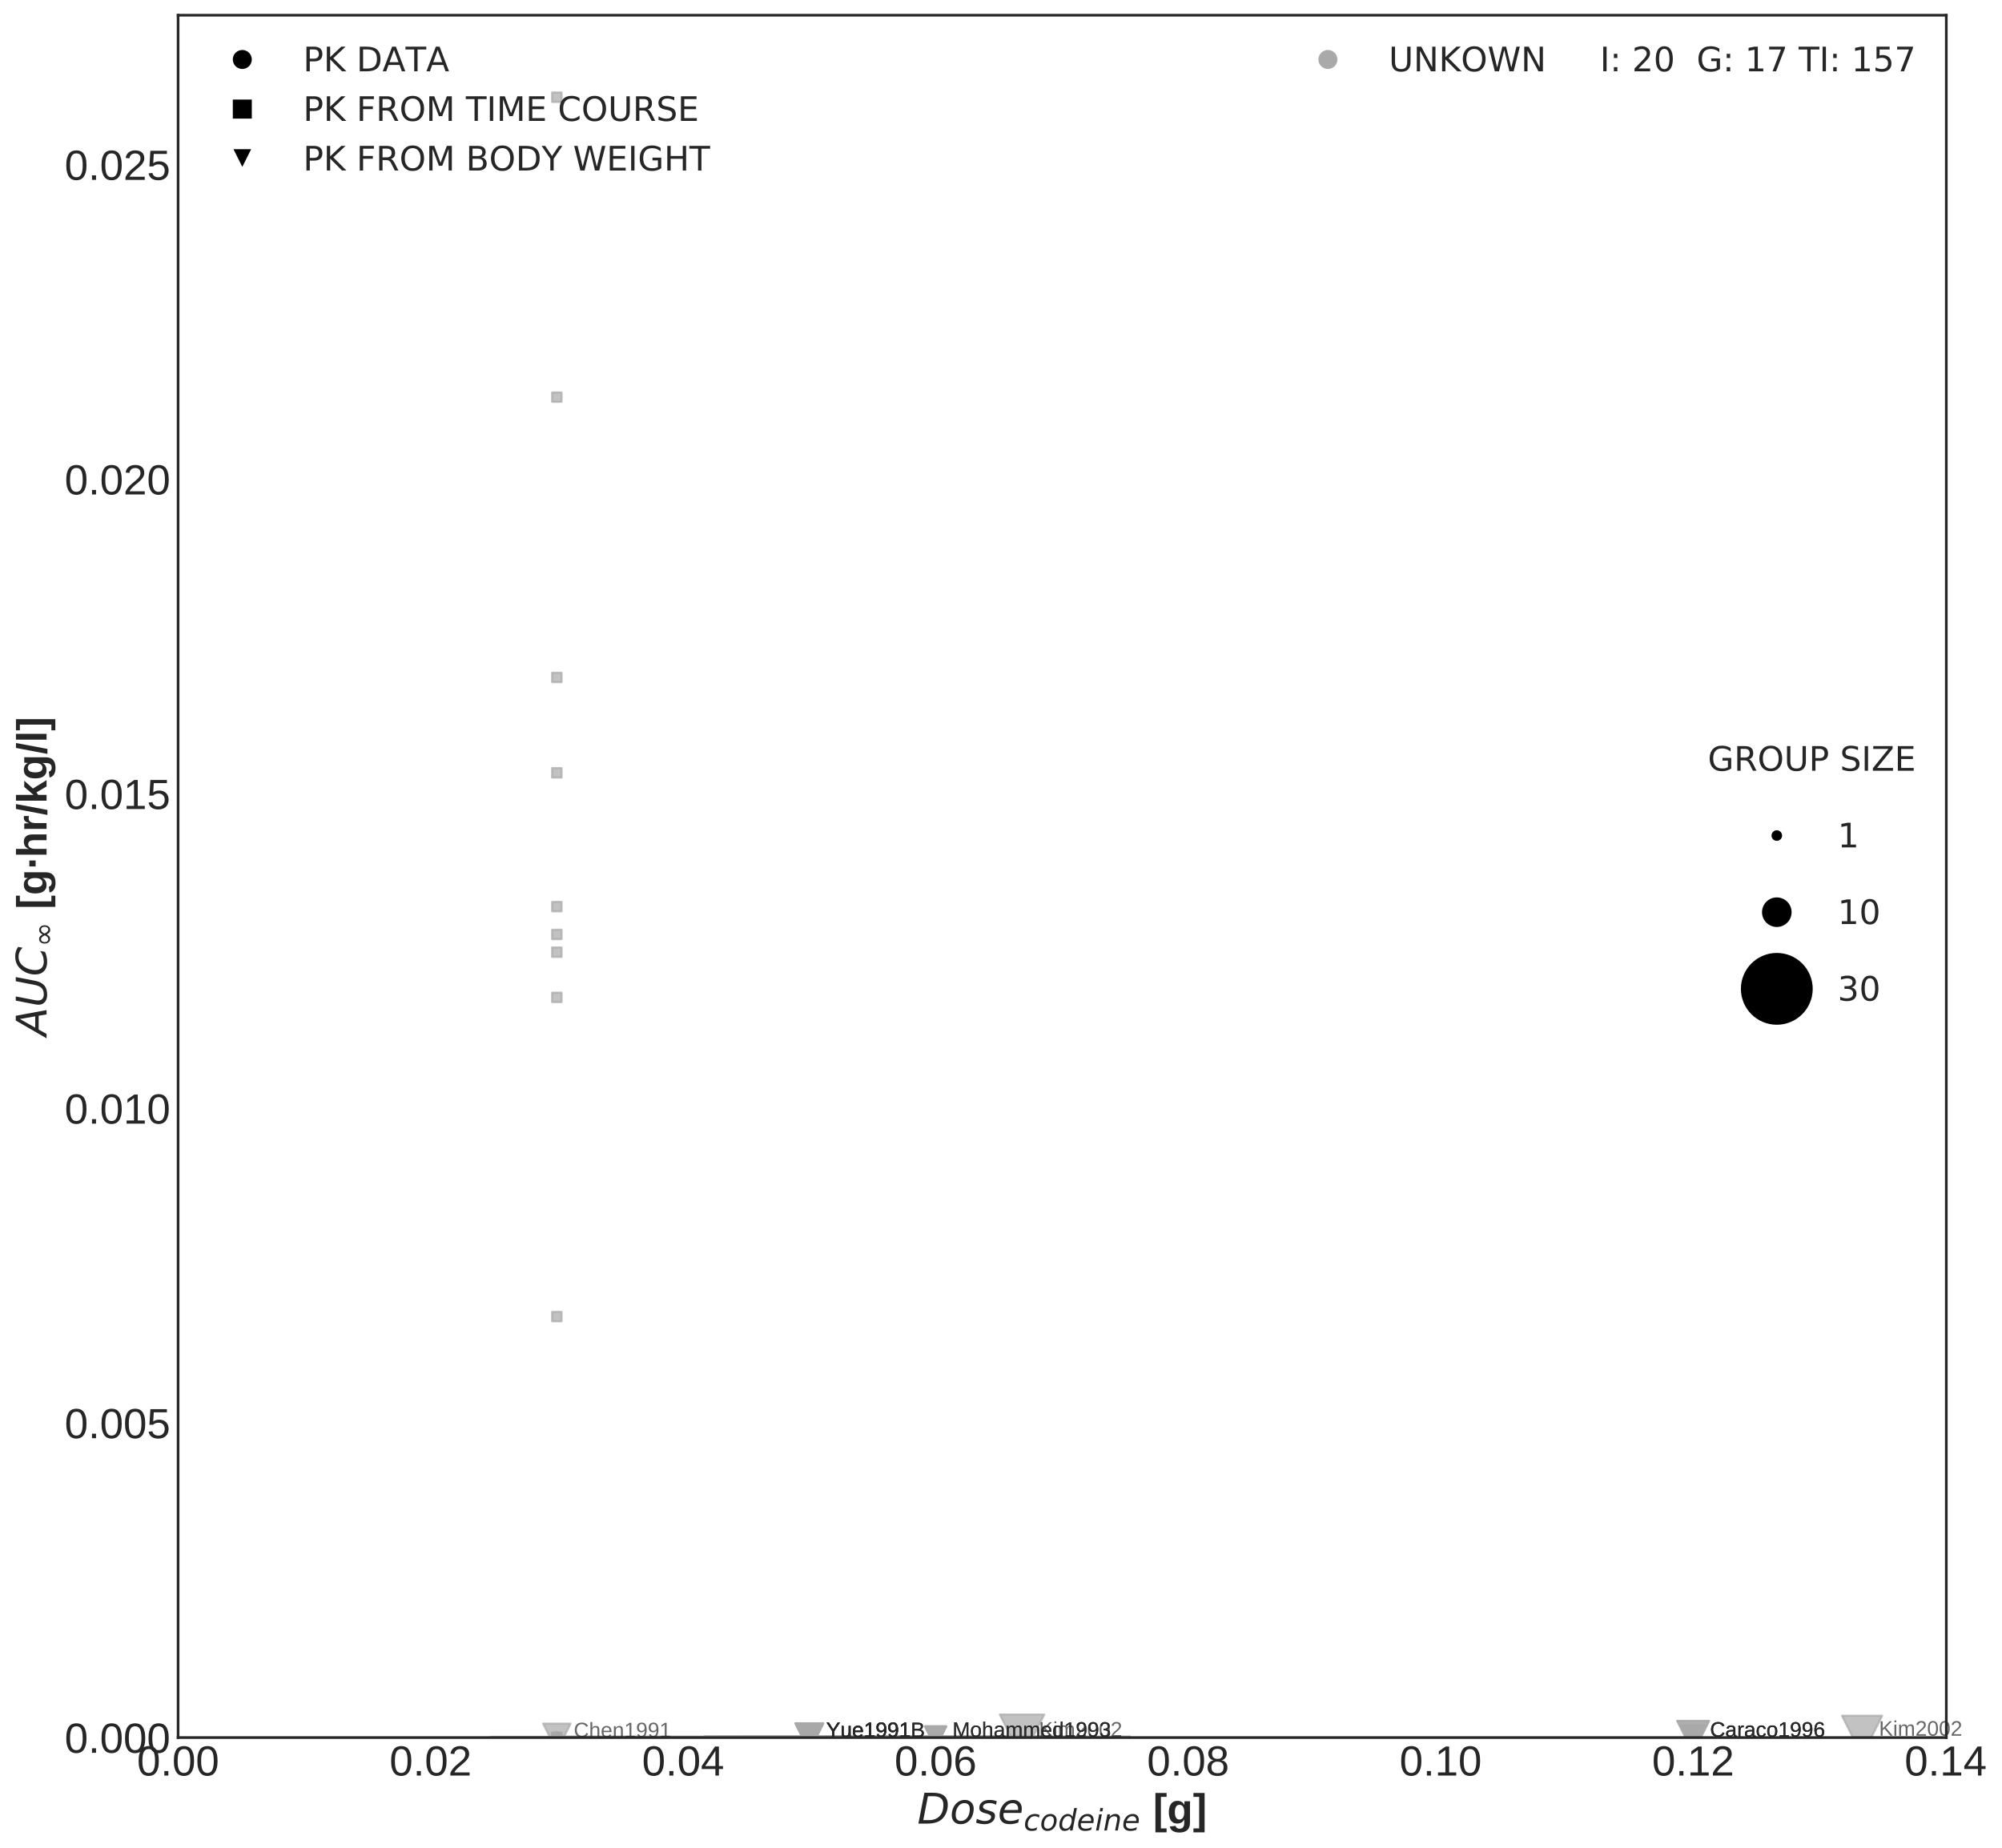 <?xml version="1.0" encoding="utf-8" standalone="no"?>
<!DOCTYPE svg PUBLIC "-//W3C//DTD SVG 1.1//EN"
  "http://www.w3.org/Graphics/SVG/1.1/DTD/svg11.dtd">
<!-- Created with matplotlib (https://matplotlib.org/) -->
<svg height="874.944pt" version="1.1" viewBox="0 0 947.668 874.944" width="947.668pt" xmlns="http://www.w3.org/2000/svg" xmlns:xlink="http://www.w3.org/1999/xlink">
 <defs>
  <style type="text/css">
*{stroke-linecap:butt;stroke-linejoin:round;}
  </style>
 </defs>
 <g id="figure_1">
  <g id="patch_1">
   <path d="M 0 874.944 
L 947.668 874.944 
L 947.668 0 
L 0 0 
z
" style="fill:#ffffff;"/>
  </g>
  <g id="axes_1">
   <g id="patch_2">
    <path d="M 84.3 822.6 
L 921.3 822.6 
L 921.3 7.2 
L 84.3 7.2 
z
" style="fill:#ffffff;"/>
   </g>
   <g id="matplotlib.axis_1">
    <g id="xtick_1">
     <g id="line2d_1"/>
     <g id="text_1">
      <!-- 0.00 -->
      <defs>
       <path d="M 51.703 34.422 
Q 51.703 24.516 49.828 17.75 
Q 47.953 10.984 44.703 6.812 
Q 41.453 2.641 37.062 0.828 
Q 32.672 -0.984 27.688 -0.984 
Q 22.656 -0.984 18.312 0.828 
Q 13.969 2.641 10.766 6.781 
Q 7.562 10.938 5.734 17.703 
Q 3.906 24.469 3.906 34.422 
Q 3.906 44.828 5.734 51.641 
Q 7.562 58.453 10.781 62.5 
Q 14.016 66.547 18.406 68.188 
Q 22.797 69.828 27.984 69.828 
Q 32.906 69.828 37.219 68.188 
Q 41.547 66.547 44.766 62.5 
Q 48 58.453 49.844 51.641 
Q 51.703 44.828 51.703 34.422 
z
M 42.781 34.422 
Q 42.781 42.625 41.797 48.062 
Q 40.828 53.516 38.922 56.766 
Q 37.016 60.016 34.25 61.359 
Q 31.5 62.703 27.984 62.703 
Q 24.266 62.703 21.438 61.328 
Q 18.609 59.969 16.672 56.719 
Q 14.75 53.469 13.766 48.016 
Q 12.797 42.578 12.797 34.422 
Q 12.797 26.516 13.797 21.094 
Q 14.797 15.672 16.719 12.375 
Q 18.656 9.078 21.438 7.641 
Q 24.219 6.203 27.781 6.203 
Q 31.25 6.203 34.031 7.641 
Q 36.812 9.078 38.734 12.375 
Q 40.672 15.672 41.719 21.094 
Q 42.781 26.516 42.781 34.422 
z
" id="LiberationSans-48"/>
       <path d="M 9.125 0 
L 9.125 10.688 
L 18.656 10.688 
L 18.656 0 
z
" id="LiberationSans-46"/>
      </defs>
      <g style="fill:#262626;" transform="translate(64.839 840.594)scale(0.2 -0.2)">
       <use xlink:href="#LiberationSans-48"/>
       <use x="55.615" xlink:href="#LiberationSans-46"/>
       <use x="83.398" xlink:href="#LiberationSans-48"/>
       <use x="139.014" xlink:href="#LiberationSans-48"/>
      </g>
     </g>
    </g>
    <g id="xtick_2">
     <g id="line2d_2"/>
     <g id="text_2">
      <!-- 0.02 -->
      <defs>
       <path d="M 5.031 0 
L 5.031 6.203 
Q 7.516 11.922 11.109 16.281 
Q 14.703 20.656 18.656 24.188 
Q 22.609 27.734 26.484 30.766 
Q 30.375 33.797 33.5 36.812 
Q 36.625 39.844 38.547 43.156 
Q 40.484 46.484 40.484 50.688 
Q 40.484 53.609 39.594 55.828 
Q 38.719 58.062 37.062 59.562 
Q 35.406 61.078 33.078 61.828 
Q 30.766 62.594 27.938 62.594 
Q 25.297 62.594 22.969 61.859 
Q 20.656 61.141 18.844 59.672 
Q 17.047 58.203 15.891 56.031 
Q 14.75 53.859 14.406 50.984 
L 5.422 51.812 
Q 5.859 55.516 7.469 58.781 
Q 9.078 62.062 11.906 64.531 
Q 14.75 67 18.719 68.406 
Q 22.703 69.828 27.938 69.828 
Q 33.062 69.828 37.062 68.609 
Q 41.062 67.391 43.812 64.984 
Q 46.578 62.594 48.047 59.078 
Q 49.516 55.562 49.516 50.984 
Q 49.516 47.516 48.266 44.391 
Q 47.016 41.266 44.938 38.422 
Q 42.875 35.594 40.141 32.953 
Q 37.406 30.328 34.422 27.812 
Q 31.453 25.297 28.422 22.828 
Q 25.391 20.359 22.719 17.859 
Q 20.062 15.375 17.969 12.812 
Q 15.875 10.25 14.703 7.469 
L 50.594 7.469 
L 50.594 0 
z
" id="LiberationSans-50"/>
      </defs>
      <g style="fill:#262626;" transform="translate(184.369 840.594)scale(0.2 -0.2)">
       <use xlink:href="#LiberationSans-48"/>
       <use x="55.615" xlink:href="#LiberationSans-46"/>
       <use x="83.398" xlink:href="#LiberationSans-48"/>
       <use x="139.014" xlink:href="#LiberationSans-50"/>
      </g>
     </g>
    </g>
    <g id="xtick_3">
     <g id="line2d_3"/>
     <g id="text_3">
      <!-- 0.04 -->
      <defs>
       <path d="M 43.016 15.578 
L 43.016 0 
L 34.719 0 
L 34.719 15.578 
L 2.297 15.578 
L 2.297 22.406 
L 33.797 68.797 
L 43.016 68.797 
L 43.016 22.516 
L 52.688 22.516 
L 52.688 15.578 
z
M 34.719 58.891 
Q 34.625 58.641 34.234 57.938 
Q 33.844 57.234 33.344 56.344 
Q 32.859 55.469 32.344 54.562 
Q 31.844 53.656 31.453 53.078 
L 13.812 27.094 
Q 13.578 26.703 13.109 26.062 
Q 12.641 25.438 12.156 24.781 
Q 11.672 24.125 11.172 23.484 
Q 10.688 22.859 10.406 22.516 
L 34.719 22.516 
z
" id="LiberationSans-52"/>
      </defs>
      <g style="fill:#262626;" transform="translate(303.898 840.594)scale(0.2 -0.2)">
       <use xlink:href="#LiberationSans-48"/>
       <use x="55.615" xlink:href="#LiberationSans-46"/>
       <use x="83.398" xlink:href="#LiberationSans-48"/>
       <use x="139.014" xlink:href="#LiberationSans-52"/>
      </g>
     </g>
    </g>
    <g id="xtick_4">
     <g id="line2d_4"/>
     <g id="text_4">
      <!-- 0.06 -->
      <defs>
       <path d="M 51.219 22.516 
Q 51.219 17.328 49.781 13 
Q 48.344 8.688 45.531 5.578 
Q 42.719 2.484 38.562 0.75 
Q 34.422 -0.984 29 -0.984 
Q 23 -0.984 18.5 1.312 
Q 14.016 3.609 11.031 7.922 
Q 8.062 12.25 6.562 18.531 
Q 5.078 24.812 5.078 32.812 
Q 5.078 42 6.766 48.922 
Q 8.453 55.859 11.625 60.5 
Q 14.797 65.141 19.359 67.484 
Q 23.922 69.828 29.688 69.828 
Q 33.203 69.828 36.281 69.094 
Q 39.359 68.359 41.875 66.719 
Q 44.391 65.094 46.281 62.406 
Q 48.188 59.719 49.312 55.812 
L 40.922 54.297 
Q 39.547 58.734 36.547 60.719 
Q 33.547 62.703 29.594 62.703 
Q 25.984 62.703 23.047 60.984 
Q 20.125 59.281 18.062 55.875 
Q 16.016 52.484 14.906 47.359 
Q 13.812 42.234 13.812 35.406 
Q 16.219 39.844 20.562 42.156 
Q 24.906 44.484 30.516 44.484 
Q 35.203 44.484 39.016 42.969 
Q 42.828 41.453 45.531 38.594 
Q 48.25 35.75 49.734 31.672 
Q 51.219 27.594 51.219 22.516 
z
M 42.281 22.125 
Q 42.281 25.688 41.406 28.562 
Q 40.531 31.453 38.766 33.469 
Q 37.016 35.5 34.422 36.594 
Q 31.844 37.703 28.422 37.703 
Q 26.031 37.703 23.578 36.984 
Q 21.141 36.281 19.156 34.688 
Q 17.188 33.109 15.938 30.516 
Q 14.703 27.938 14.703 24.219 
Q 14.703 20.406 15.672 17.109 
Q 16.656 13.812 18.484 11.375 
Q 20.312 8.938 22.891 7.516 
Q 25.484 6.109 28.719 6.109 
Q 31.891 6.109 34.406 7.203 
Q 36.922 8.297 38.672 10.375 
Q 40.438 12.453 41.359 15.422 
Q 42.281 18.406 42.281 22.125 
z
" id="LiberationSans-54"/>
      </defs>
      <g style="fill:#262626;" transform="translate(423.428 840.594)scale(0.2 -0.2)">
       <use xlink:href="#LiberationSans-48"/>
       <use x="55.615" xlink:href="#LiberationSans-46"/>
       <use x="83.398" xlink:href="#LiberationSans-48"/>
       <use x="139.014" xlink:href="#LiberationSans-54"/>
      </g>
     </g>
    </g>
    <g id="xtick_5">
     <g id="line2d_5"/>
     <g id="text_5">
      <!-- 0.08 -->
      <defs>
       <path d="M 51.266 19.188 
Q 51.266 14.797 49.875 11.109 
Q 48.484 7.422 45.625 4.734 
Q 42.781 2.047 38.328 0.531 
Q 33.891 -0.984 27.828 -0.984 
Q 21.781 -0.984 17.359 0.531 
Q 12.938 2.047 10.031 4.703 
Q 7.125 7.375 5.734 11.062 
Q 4.344 14.75 4.344 19.094 
Q 4.344 22.859 5.484 25.781 
Q 6.641 28.719 8.562 30.828 
Q 10.5 32.953 12.969 34.25 
Q 15.438 35.547 18.062 35.984 
L 18.062 36.188 
Q 15.188 36.859 12.906 38.375 
Q 10.641 39.891 9.094 42.016 
Q 7.562 44.141 6.75 46.719 
Q 5.953 49.312 5.953 52.203 
Q 5.953 55.812 7.344 59 
Q 8.734 62.203 11.469 64.625 
Q 14.203 67.047 18.25 68.438 
Q 22.312 69.828 27.641 69.828 
Q 33.25 69.828 37.375 68.406 
Q 41.5 67 44.203 64.578 
Q 46.922 62.156 48.234 58.938 
Q 49.562 55.719 49.562 52.094 
Q 49.562 49.266 48.75 46.672 
Q 47.953 44.094 46.406 41.969 
Q 44.875 39.844 42.594 38.344 
Q 40.328 36.859 37.359 36.281 
L 37.359 36.078 
Q 40.328 35.594 42.859 34.297 
Q 45.406 33.016 47.266 30.891 
Q 49.125 28.766 50.188 25.828 
Q 51.266 22.906 51.266 19.188 
z
M 40.438 51.609 
Q 40.438 54.203 39.766 56.344 
Q 39.109 58.5 37.594 60.031 
Q 36.078 61.578 33.641 62.422 
Q 31.203 63.281 27.641 63.281 
Q 24.172 63.281 21.781 62.422 
Q 19.391 61.578 17.844 60.031 
Q 16.312 58.5 15.625 56.344 
Q 14.938 54.203 14.938 51.609 
Q 14.938 49.562 15.469 47.406 
Q 16.016 45.266 17.422 43.5 
Q 18.844 41.75 21.328 40.625 
Q 23.828 39.5 27.734 39.5 
Q 31.891 39.5 34.406 40.625 
Q 36.922 41.75 38.25 43.5 
Q 39.594 45.266 40.016 47.406 
Q 40.438 49.562 40.438 51.609 
z
M 42.141 20.016 
Q 42.141 22.516 41.453 24.828 
Q 40.766 27.156 39.109 28.938 
Q 37.453 30.719 34.641 31.812 
Q 31.844 32.906 27.641 32.906 
Q 23.781 32.906 21.062 31.812 
Q 18.359 30.719 16.672 28.906 
Q 14.984 27.094 14.203 24.719 
Q 13.422 22.359 13.422 19.828 
Q 13.422 16.656 14.203 14.031 
Q 14.984 11.422 16.688 9.547 
Q 18.406 7.672 21.188 6.641 
Q 23.969 5.609 27.938 5.609 
Q 31.938 5.609 34.672 6.641 
Q 37.406 7.672 39.062 9.547 
Q 40.719 11.422 41.422 14.078 
Q 42.141 16.75 42.141 20.016 
z
" id="LiberationSans-56"/>
      </defs>
      <g style="fill:#262626;" transform="translate(542.957 840.594)scale(0.2 -0.2)">
       <use xlink:href="#LiberationSans-48"/>
       <use x="55.615" xlink:href="#LiberationSans-46"/>
       <use x="83.398" xlink:href="#LiberationSans-48"/>
       <use x="139.014" xlink:href="#LiberationSans-56"/>
      </g>
     </g>
    </g>
    <g id="xtick_6">
     <g id="line2d_6"/>
     <g id="text_6">
      <!-- 0.10 -->
      <defs>
       <path d="M 7.625 0 
L 7.625 7.469 
L 25.141 7.469 
L 25.141 60.406 
L 9.625 49.312 
L 9.625 57.625 
L 25.875 68.797 
L 33.984 68.797 
L 33.984 7.469 
L 50.734 7.469 
L 50.734 0 
z
" id="LiberationSans-49"/>
      </defs>
      <g style="fill:#262626;" transform="translate(662.487 840.594)scale(0.2 -0.2)">
       <use xlink:href="#LiberationSans-48"/>
       <use x="55.615" xlink:href="#LiberationSans-46"/>
       <use x="83.398" xlink:href="#LiberationSans-49"/>
       <use x="139.014" xlink:href="#LiberationSans-48"/>
      </g>
     </g>
    </g>
    <g id="xtick_7">
     <g id="line2d_7"/>
     <g id="text_7">
      <!-- 0.12 -->
      <g style="fill:#262626;" transform="translate(782.017 840.594)scale(0.2 -0.2)">
       <use xlink:href="#LiberationSans-48"/>
       <use x="55.615" xlink:href="#LiberationSans-46"/>
       <use x="83.398" xlink:href="#LiberationSans-49"/>
       <use x="139.014" xlink:href="#LiberationSans-50"/>
      </g>
     </g>
    </g>
    <g id="xtick_8">
     <g id="line2d_8"/>
     <g id="text_8">
      <!-- 0.14 -->
      <g style="fill:#262626;" transform="translate(901.546 840.594)scale(0.2 -0.2)">
       <use xlink:href="#LiberationSans-48"/>
       <use x="55.615" xlink:href="#LiberationSans-46"/>
       <use x="83.398" xlink:href="#LiberationSans-49"/>
       <use x="139.014" xlink:href="#LiberationSans-52"/>
      </g>
     </g>
    </g>
    <g id="text_9">
     <!-- $Dose_{codeine}$ [g] -->
     <defs>
      <path d="M 16.891 72.906 
L 38.094 72.906 
Q 54.984 72.906 63.594 65.75 
Q 72.219 58.594 72.219 44.484 
Q 72.219 35.156 68.938 26.531 
Q 65.672 17.922 59.906 12.016 
Q 54.109 5.953 45.172 2.969 
Q 36.234 0 24.031 0 
L 2.688 0 
z
M 25.203 64.797 
L 14.203 8.109 
L 27.094 8.109 
Q 43.656 8.109 52.734 17.625 
Q 61.812 27.156 61.812 44.484 
Q 61.812 54.984 55.953 59.891 
Q 50.094 64.797 37.594 64.797 
z
" id="DejaVuSans-Oblique-68"/>
      <path d="M 25.391 -1.422 
Q 15.766 -1.422 10.172 4.516 
Q 4.594 10.453 4.594 20.703 
Q 4.594 26.656 6.516 32.828 
Q 8.453 39.016 11.531 43.219 
Q 16.359 49.75 22.312 52.875 
Q 28.266 56 35.797 56 
Q 45.125 56 50.859 50.188 
Q 56.594 44.391 56.594 35.016 
Q 56.594 28.516 54.688 22.062 
Q 52.781 15.625 49.703 11.375 
Q 44.922 4.828 38.969 1.703 
Q 33.016 -1.422 25.391 -1.422 
z
M 13.922 21 
Q 13.922 13.578 17.016 9.891 
Q 20.125 6.203 26.422 6.203 
Q 35.453 6.203 41.375 14.078 
Q 47.312 21.969 47.312 34.078 
Q 47.312 41.156 44.141 44.766 
Q 40.969 48.391 34.812 48.391 
Q 29.734 48.391 25.781 46.016 
Q 21.828 43.656 18.703 38.812 
Q 16.406 35.203 15.156 30.562 
Q 13.922 25.922 13.922 21 
z
" id="DejaVuSans-Oblique-111"/>
      <path d="M 50 53.078 
L 48.297 44.578 
Q 44.734 46.531 40.766 47.5 
Q 36.812 48.484 32.625 48.484 
Q 25.531 48.484 21.453 46.062 
Q 17.391 43.656 17.391 39.5 
Q 17.391 34.672 26.859 32.078 
Q 27.594 31.891 27.938 31.781 
L 30.812 30.906 
Q 39.797 28.422 42.797 25.688 
Q 45.797 22.953 45.797 18.219 
Q 45.797 9.516 38.891 4.047 
Q 31.984 -1.422 20.797 -1.422 
Q 16.453 -1.422 11.672 -0.578 
Q 6.891 0.25 1.125 2 
L 2.875 11.281 
Q 7.812 8.734 12.594 7.422 
Q 17.391 6.109 21.781 6.109 
Q 28.375 6.109 32.5 8.938 
Q 36.625 11.766 36.625 16.109 
Q 36.625 20.797 25.781 23.688 
L 24.859 23.922 
L 21.781 24.703 
Q 14.938 26.516 11.766 29.469 
Q 8.594 32.422 8.594 37.016 
Q 8.594 45.75 15.156 50.875 
Q 21.734 56 33.016 56 
Q 37.453 56 41.672 55.266 
Q 45.906 54.547 50 53.078 
z
" id="DejaVuSans-Oblique-115"/>
      <path d="M 48.094 32.234 
Q 48.25 33.016 48.312 33.844 
Q 48.391 34.672 48.391 35.5 
Q 48.391 41.453 44.891 44.922 
Q 41.406 48.391 35.406 48.391 
Q 28.719 48.391 23.578 44.156 
Q 18.453 39.938 15.828 32.172 
z
M 55.906 25.203 
L 14.109 25.203 
Q 13.812 23.344 13.719 22.266 
Q 13.625 21.188 13.625 20.406 
Q 13.625 13.625 17.797 9.906 
Q 21.969 6.203 29.594 6.203 
Q 35.453 6.203 40.672 7.516 
Q 45.906 8.844 50.391 11.375 
L 48.688 2.484 
Q 43.844 0.531 38.688 -0.438 
Q 33.547 -1.422 28.219 -1.422 
Q 16.844 -1.422 10.719 4.016 
Q 4.594 9.469 4.594 19.484 
Q 4.594 28.031 7.641 35.375 
Q 10.688 42.719 16.609 48.484 
Q 20.406 52.094 25.656 54.047 
Q 30.906 56 36.812 56 
Q 46.094 56 51.578 50.438 
Q 57.078 44.875 57.078 35.5 
Q 57.078 33.25 56.781 30.688 
Q 56.5 28.125 55.906 25.203 
z
" id="DejaVuSans-Oblique-101"/>
      <path d="M 53.609 52.594 
L 51.812 43.703 
Q 48.578 46.047 44.938 47.219 
Q 41.312 48.391 37.406 48.391 
Q 33.109 48.391 29.219 46.875 
Q 25.344 45.359 22.703 42.578 
Q 18.5 38.328 16.203 32.609 
Q 13.922 26.906 13.922 20.797 
Q 13.922 13.422 17.609 9.812 
Q 21.297 6.203 28.812 6.203 
Q 32.516 6.203 36.688 7.328 
Q 40.875 8.453 45.406 10.688 
L 43.703 1.812 
Q 39.797 0.203 35.672 -0.609 
Q 31.547 -1.422 27.203 -1.422 
Q 16.312 -1.422 10.453 4.016 
Q 4.594 9.469 4.594 19.578 
Q 4.594 28.078 7.641 35.234 
Q 10.688 42.391 16.703 48.094 
Q 20.797 52 26.312 54 
Q 31.844 56 38.375 56 
Q 42.188 56 45.938 55.141 
Q 49.703 54.297 53.609 52.594 
z
" id="DejaVuSans-Oblique-99"/>
      <path d="M 41.797 8.203 
Q 38.188 3.469 33.25 1.016 
Q 28.328 -1.422 22.312 -1.422 
Q 14.109 -1.422 9.344 4.172 
Q 4.594 9.766 4.594 19.484 
Q 4.594 27.594 7.469 34.938 
Q 10.359 42.281 15.828 48.094 
Q 19.438 51.953 23.969 53.969 
Q 28.516 56 33.5 56 
Q 38.766 56 42.797 53.453 
Q 46.828 50.922 49.031 46.188 
L 54.891 75.984 
L 63.922 75.984 
L 49.125 0 
L 40.094 0 
z
M 13.922 21.094 
Q 13.922 14.016 17.109 10.062 
Q 20.312 6.109 25.984 6.109 
Q 30.172 6.109 33.766 8.125 
Q 37.359 10.156 40.094 14.109 
Q 42.969 18.219 44.625 23.578 
Q 46.297 28.953 46.297 34.188 
Q 46.297 40.969 43.094 44.766 
Q 39.891 48.578 34.281 48.578 
Q 30.031 48.578 26.359 46.578 
Q 22.703 44.578 20.125 40.828 
Q 17.281 36.766 15.594 31.391 
Q 13.922 26.031 13.922 21.094 
z
" id="DejaVuSans-Oblique-100"/>
      <path d="M 18.312 75.984 
L 27.297 75.984 
L 25.094 64.594 
L 16.109 64.594 
z
M 14.203 54.688 
L 23.188 54.688 
L 12.5 0 
L 3.516 0 
z
" id="DejaVuSans-Oblique-105"/>
      <path d="M 55.719 33.016 
L 49.312 0 
L 40.281 0 
L 46.688 32.672 
Q 47.125 34.969 47.359 36.719 
Q 47.609 38.484 47.609 39.5 
Q 47.609 43.609 45.016 45.891 
Q 42.438 48.188 37.797 48.188 
Q 30.562 48.188 25.344 43.375 
Q 20.125 38.578 18.5 30.328 
L 12.5 0 
L 3.516 0 
L 14.109 54.688 
L 23.094 54.688 
L 21.297 46.094 
Q 25.047 50.828 30.312 53.406 
Q 35.594 56 41.406 56 
Q 48.641 56 52.609 52.094 
Q 56.594 48.188 56.594 41.109 
Q 56.594 39.359 56.375 37.359 
Q 56.156 35.359 55.719 33.016 
z
" id="DejaVuSans-Oblique-110"/>
      <path id="LiberationSans-Bold-32"/>
      <path d="M 5.609 -20.75 
L 5.609 72.469 
L 32.078 72.469 
L 32.078 63.188 
L 18.609 63.188 
L 18.609 -11.422 
L 32.078 -11.422 
L 32.078 -20.75 
z
" id="LiberationSans-Bold-91"/>
      <path d="M 29.109 -21.188 
Q 23.875 -21.188 19.891 -20.141 
Q 15.922 -19.094 13.109 -17.203 
Q 10.297 -15.328 8.609 -12.719 
Q 6.938 -10.109 6.297 -6.984 
L 20.016 -5.375 
Q 20.75 -8.547 23.172 -10.344 
Q 25.594 -12.156 29.5 -12.156 
Q 31.938 -12.156 33.953 -11.469 
Q 35.984 -10.797 37.422 -9.156 
Q 38.875 -7.516 39.672 -4.828 
Q 40.484 -2.156 40.484 1.812 
Q 40.484 3.172 40.484 4.578 
Q 40.484 6 40.531 7.172 
Q 40.578 8.547 40.578 9.812 
L 40.484 9.812 
Q 38.094 4.688 33.766 2.391 
Q 29.438 0.094 23.484 0.094 
Q 18.453 0.094 14.812 2.062 
Q 11.188 4.047 8.781 7.594 
Q 6.391 11.141 5.25 16.047 
Q 4.109 20.953 4.109 26.859 
Q 4.109 32.953 5.328 37.906 
Q 6.547 42.875 9.062 46.438 
Q 11.578 50 15.406 51.922 
Q 19.234 53.859 24.516 53.859 
Q 29.781 53.859 33.953 51.609 
Q 38.141 49.359 40.484 44.344 
L 40.719 44.344 
Q 40.719 45.359 40.797 46.703 
Q 40.875 48.047 40.969 49.281 
Q 41.062 50.531 41.188 51.5 
Q 41.312 52.484 41.406 52.828 
L 54.391 52.828 
Q 54.297 51.078 54.203 47.906 
Q 54.109 44.734 54.109 40.625 
L 54.109 1.609 
Q 54.109 -4.156 52.438 -8.422 
Q 50.781 -12.703 47.578 -15.531 
Q 44.391 -18.359 39.719 -19.766 
Q 35.062 -21.188 29.109 -21.188 
z
M 40.578 27.156 
Q 40.578 32.125 39.594 35.438 
Q 38.625 38.766 37.062 40.766 
Q 35.5 42.781 33.469 43.609 
Q 31.453 44.438 29.391 44.438 
Q 26.766 44.438 24.734 43.406 
Q 22.703 42.391 21.281 40.234 
Q 19.875 38.094 19.141 34.766 
Q 18.406 31.453 18.406 26.859 
Q 18.406 18.312 21.141 13.969 
Q 23.875 9.625 29.297 9.625 
Q 31.344 9.625 33.375 10.422 
Q 35.406 11.234 37.016 13.25 
Q 38.625 15.281 39.594 18.641 
Q 40.578 22.016 40.578 27.156 
z
" id="LiberationSans-Bold-103"/>
      <path d="M 1.219 -20.75 
L 1.219 -11.422 
L 14.797 -11.422 
L 14.797 63.188 
L 1.219 63.188 
L 1.219 72.469 
L 27.688 72.469 
L 27.688 -20.75 
z
" id="LiberationSans-Bold-93"/>
     </defs>
     <g style="fill:#262626;" transform="translate(434.2 863.344)scale(0.2 -0.2)">
      <use transform="translate(0 0.094)" xlink:href="#DejaVuSans-Oblique-68"/>
      <use transform="translate(77.002 0.094)" xlink:href="#DejaVuSans-Oblique-111"/>
      <use transform="translate(138.184 0.094)" xlink:href="#DejaVuSans-Oblique-115"/>
      <use transform="translate(190.283 0.094)" xlink:href="#DejaVuSans-Oblique-101"/>
      <use transform="translate(251.807 -16.312)scale(0.7)" xlink:href="#DejaVuSans-Oblique-99"/>
      <use transform="translate(290.293 -16.312)scale(0.7)" xlink:href="#DejaVuSans-Oblique-111"/>
      <use transform="translate(333.12 -16.312)scale(0.7)" xlink:href="#DejaVuSans-Oblique-100"/>
      <use transform="translate(377.554 -16.312)scale(0.7)" xlink:href="#DejaVuSans-Oblique-101"/>
      <use transform="translate(420.62 -16.312)scale(0.7)" xlink:href="#DejaVuSans-Oblique-105"/>
      <use transform="translate(440.068 -16.312)scale(0.7)" xlink:href="#DejaVuSans-Oblique-110"/>
      <use transform="translate(484.434 -16.312)scale(0.7)" xlink:href="#DejaVuSans-Oblique-101"/>
      <use transform="translate(530.234 0.094)" xlink:href="#LiberationSans-Bold-32"/>
      <use transform="translate(558.018 0.094)" xlink:href="#LiberationSans-Bold-91"/>
      <use transform="translate(591.318 0.094)" xlink:href="#LiberationSans-Bold-103"/>
      <use transform="translate(652.402 0.094)" xlink:href="#LiberationSans-Bold-93"/>
     </g>
    </g>
   </g>
   <g id="matplotlib.axis_2">
    <g id="ytick_1">
     <g id="line2d_9"/>
     <g id="text_10">
      <!-- $\mathdefault{0.000}$ -->
      <g style="fill:#262626;" transform="translate(30.6 829.847)scale(0.2 -0.2)">
       <use transform="translate(0 0.172)" xlink:href="#LiberationSans-48"/>
       <use transform="translate(55.615 0.172)" xlink:href="#LiberationSans-46"/>
       <use transform="translate(83.398 0.172)" xlink:href="#LiberationSans-48"/>
       <use transform="translate(139.014 0.172)" xlink:href="#LiberationSans-48"/>
       <use transform="translate(194.629 0.172)" xlink:href="#LiberationSans-48"/>
      </g>
     </g>
    </g>
    <g id="ytick_2">
     <g id="line2d_10"/>
     <g id="text_11">
      <!-- $\mathdefault{0.005}$ -->
      <defs>
       <path d="M 51.422 22.406 
Q 51.422 17.234 49.859 12.938 
Q 48.297 8.641 45.219 5.531 
Q 42.141 2.438 37.578 0.719 
Q 33.016 -0.984 27 -0.984 
Q 21.578 -0.984 17.547 0.281 
Q 13.531 1.562 10.734 3.781 
Q 7.953 6 6.312 8.984 
Q 4.688 11.969 4 15.375 
L 12.891 16.406 
Q 13.422 14.453 14.391 12.625 
Q 15.375 10.797 17.062 9.344 
Q 18.75 7.906 21.219 7.047 
Q 23.688 6.203 27.203 6.203 
Q 30.609 6.203 33.391 7.25 
Q 36.188 8.297 38.156 10.344 
Q 40.141 12.406 41.203 15.375 
Q 42.281 18.359 42.281 22.219 
Q 42.281 25.391 41.25 28.047 
Q 40.234 30.719 38.328 32.641 
Q 36.422 34.578 33.656 35.641 
Q 30.906 36.719 27.391 36.719 
Q 25.203 36.719 23.344 36.328 
Q 21.484 35.938 19.891 35.25 
Q 18.312 34.578 17.016 33.672 
Q 15.719 32.766 14.594 31.781 
L 6 31.781 
L 8.297 68.797 
L 47.406 68.797 
L 47.406 61.328 
L 16.312 61.328 
L 14.984 39.5 
Q 17.328 41.312 20.844 42.594 
Q 24.359 43.891 29.203 43.891 
Q 34.328 43.891 38.422 42.328 
Q 42.531 40.766 45.406 37.906 
Q 48.297 35.062 49.859 31.109 
Q 51.422 27.156 51.422 22.406 
z
" id="LiberationSans-53"/>
      </defs>
      <g style="fill:#262626;" transform="translate(30.6 680.915)scale(0.2 -0.2)">
       <use transform="translate(0 0.172)" xlink:href="#LiberationSans-48"/>
       <use transform="translate(55.615 0.172)" xlink:href="#LiberationSans-46"/>
       <use transform="translate(83.398 0.172)" xlink:href="#LiberationSans-48"/>
       <use transform="translate(139.014 0.172)" xlink:href="#LiberationSans-48"/>
       <use transform="translate(194.629 0.172)" xlink:href="#LiberationSans-53"/>
      </g>
     </g>
    </g>
    <g id="ytick_3">
     <g id="line2d_11"/>
     <g id="text_12">
      <!-- $\mathdefault{0.010}$ -->
      <g style="fill:#262626;" transform="translate(30.6 531.984)scale(0.2 -0.2)">
       <use transform="translate(0 0.172)" xlink:href="#LiberationSans-48"/>
       <use transform="translate(55.615 0.172)" xlink:href="#LiberationSans-46"/>
       <use transform="translate(83.398 0.172)" xlink:href="#LiberationSans-48"/>
       <use transform="translate(139.014 0.172)" xlink:href="#LiberationSans-49"/>
       <use transform="translate(194.629 0.172)" xlink:href="#LiberationSans-48"/>
      </g>
     </g>
    </g>
    <g id="ytick_4">
     <g id="line2d_12"/>
     <g id="text_13">
      <!-- $\mathdefault{0.015}$ -->
      <g style="fill:#262626;" transform="translate(30.6 383.052)scale(0.2 -0.2)">
       <use transform="translate(0 0.172)" xlink:href="#LiberationSans-48"/>
       <use transform="translate(55.615 0.172)" xlink:href="#LiberationSans-46"/>
       <use transform="translate(83.398 0.172)" xlink:href="#LiberationSans-48"/>
       <use transform="translate(139.014 0.172)" xlink:href="#LiberationSans-49"/>
       <use transform="translate(194.629 0.172)" xlink:href="#LiberationSans-53"/>
      </g>
     </g>
    </g>
    <g id="ytick_5">
     <g id="line2d_13"/>
     <g id="text_14">
      <!-- $\mathdefault{0.020}$ -->
      <g style="fill:#262626;" transform="translate(30.6 234.121)scale(0.2 -0.2)">
       <use transform="translate(0 0.172)" xlink:href="#LiberationSans-48"/>
       <use transform="translate(55.615 0.172)" xlink:href="#LiberationSans-46"/>
       <use transform="translate(83.398 0.172)" xlink:href="#LiberationSans-48"/>
       <use transform="translate(139.014 0.172)" xlink:href="#LiberationSans-50"/>
       <use transform="translate(194.629 0.172)" xlink:href="#LiberationSans-48"/>
      </g>
     </g>
    </g>
    <g id="ytick_6">
     <g id="line2d_14"/>
     <g id="text_15">
      <!-- $\mathdefault{0.025}$ -->
      <g style="fill:#262626;" transform="translate(30.6 85.189)scale(0.2 -0.2)">
       <use transform="translate(0 0.172)" xlink:href="#LiberationSans-48"/>
       <use transform="translate(55.615 0.172)" xlink:href="#LiberationSans-46"/>
       <use transform="translate(83.398 0.172)" xlink:href="#LiberationSans-48"/>
       <use transform="translate(139.014 0.172)" xlink:href="#LiberationSans-50"/>
       <use transform="translate(194.629 0.172)" xlink:href="#LiberationSans-53"/>
      </g>
     </g>
    </g>
    <g id="text_16">
     <!-- $AUC_{\infty}$ [g·hr/kg/l] -->
     <defs>
      <path d="M 36.812 72.906 
L 48 72.906 
L 61.531 0 
L 51.219 0 
L 48.188 18.703 
L 15.375 18.703 
L 5.078 0 
L -5.328 0 
z
M 40.375 63.188 
L 19.922 26.906 
L 46.688 26.906 
z
" id="DejaVuSans-Oblique-65"/>
      <path d="M 15.484 72.906 
L 25.391 72.906 
L 16.797 28.609 
Q 16.266 25.641 16.047 23.703 
Q 15.828 21.781 15.828 20.312 
Q 15.828 13.578 19.578 10.078 
Q 23.344 6.594 30.609 6.594 
Q 40.047 6.594 45.281 11.766 
Q 50.531 16.938 52.781 28.609 
L 61.375 72.906 
L 71.297 72.906 
L 62.5 27.391 
Q 59.625 12.641 51.562 5.609 
Q 43.5 -1.422 29.5 -1.422 
Q 18.562 -1.422 12.188 4.078 
Q 5.812 9.578 5.812 19 
Q 5.812 20.703 6.047 22.828 
Q 6.297 24.953 6.781 27.391 
z
" id="DejaVuSans-Oblique-85"/>
      <path d="M 69.484 67.281 
L 67.484 56.891 
Q 62.797 61.625 57.547 63.922 
Q 52.297 66.219 46.188 66.219 
Q 37.844 66.219 31.516 62.203 
Q 25.203 58.203 20.609 50 
Q 17.672 44.734 16.125 38.844 
Q 14.594 32.953 14.594 27 
Q 14.594 17.047 19.75 11.812 
Q 24.906 6.594 34.719 6.594 
Q 41.5 6.594 47.75 8.766 
Q 54 10.938 59.906 15.281 
L 57.625 3.609 
Q 51.812 1.125 45.875 -0.141 
Q 39.938 -1.422 33.984 -1.422 
Q 19.969 -1.422 12.078 6.188 
Q 4.203 13.812 4.203 27.391 
Q 4.203 36.078 7.203 44.469 
Q 10.203 52.875 15.828 59.812 
Q 21.781 67.188 29.422 70.703 
Q 37.062 74.219 47.219 74.219 
Q 53.469 74.219 59.062 72.484 
Q 64.656 70.75 69.484 67.281 
z
" id="DejaVuSans-Oblique-67"/>
      <path d="M 45.562 17.047 
Q 44.047 18.797 41.656 22.906 
Q 38.375 17.047 35.5 14.453 
Q 31.891 11.328 26.266 11.328 
Q 19.672 11.328 15.328 16.266 
Q 10.75 21.438 10.75 29.984 
Q 10.75 38.188 15.328 43.75 
Q 19.438 48.688 26.375 48.688 
Q 29.938 48.688 32.562 47.219 
Q 35.641 45.609 37.75 42.828 
Q 39.703 40.328 41.656 36.969 
Q 44.922 42.828 47.797 45.406 
Q 51.422 48.531 57.031 48.531 
Q 63.625 48.531 67.969 43.609 
Q 72.562 38.422 72.562 29.891 
Q 72.562 21.688 67.969 16.109 
Q 63.875 11.188 56.938 11.188 
Q 53.375 11.188 50.734 12.641 
Q 48.094 13.969 45.562 17.047 
z
M 25.734 17.719 
Q 33.797 17.719 38.625 29.438 
Q 32.422 42.234 25.734 42.234 
Q 20.844 42.234 18.359 38.719 
Q 15.672 34.969 15.672 29.984 
Q 15.672 24.516 18.359 21.141 
Q 21.094 17.719 25.734 17.719 
z
M 57.562 42.141 
Q 50.297 42.141 44.672 30.422 
Q 50.828 17.625 57.562 17.625 
Q 62.453 17.625 64.938 21.141 
Q 67.625 24.906 67.625 29.891 
Q 67.625 35.359 64.938 38.719 
Q 62.203 42.141 57.562 42.141 
z
" id="DejaVuSans-8734"/>
      <path d="M 6.891 25.922 
L 6.891 40.828 
L 20.953 40.828 
L 20.953 25.922 
z
" id="LiberationSans-Bold-183"/>
      <path d="M 20.516 42.281 
Q 23.297 48.344 27.484 51.078 
Q 31.688 53.812 37.5 53.812 
Q 42.281 53.812 45.578 52.25 
Q 48.875 50.688 50.953 47.953 
Q 53.031 45.219 53.953 41.5 
Q 54.891 37.797 54.891 33.5 
L 54.891 0 
L 41.219 0 
L 41.219 29.594 
Q 41.219 32.672 40.719 35.234 
Q 40.234 37.797 39.109 39.625 
Q 37.984 41.453 36.172 42.469 
Q 34.375 43.5 31.781 43.5 
Q 29.297 43.5 27.266 42.406 
Q 25.25 41.312 23.781 39.281 
Q 22.312 37.25 21.5 34.438 
Q 20.703 31.641 20.703 28.266 
L 20.703 0 
L 6.984 0 
L 6.984 72.469 
L 20.703 72.469 
L 20.703 52.688 
Q 20.703 51.125 20.656 49.531 
Q 20.609 47.953 20.531 46.562 
Q 20.453 45.172 20.406 44.047 
Q 20.359 42.922 20.312 42.281 
z
" id="LiberationSans-Bold-104"/>
      <path d="M 6.984 0 
L 6.984 40.438 
Q 6.984 42.141 6.953 44.047 
Q 6.938 45.953 6.859 47.688 
Q 6.781 49.422 6.734 50.812 
Q 6.688 52.203 6.594 52.828 
L 19.672 52.828 
Q 19.781 52.25 19.875 50.797 
Q 19.969 49.359 20.062 47.656 
Q 20.172 45.953 20.234 44.266 
Q 20.312 42.578 20.312 41.547 
L 20.516 41.547 
Q 21.531 44.438 22.547 46.703 
Q 23.578 48.969 24.969 50.562 
Q 26.375 52.156 28.328 53 
Q 30.281 53.859 33.156 53.859 
Q 34.375 53.859 35.562 53.641 
Q 36.766 53.422 37.406 53.125 
L 37.406 41.656 
Q 36.078 41.938 34.734 42.156 
Q 33.406 42.391 31.547 42.391 
Q 26.422 42.391 23.562 38.234 
Q 20.703 34.078 20.703 25.922 
L 20.703 0 
z
" id="LiberationSans-Bold-114"/>
      <path d="M 0.984 -2 
L 15.188 72.469 
L 26.812 72.469 
L 12.844 -2 
z
" id="LiberationSans-Bold-47"/>
      <path d="M 40.719 0 
L 26.609 23.922 
L 20.703 19.828 
L 20.703 0 
L 6.984 0 
L 6.984 72.469 
L 20.703 72.469 
L 20.703 30.953 
L 39.547 52.828 
L 54.297 52.828 
L 35.75 32.234 
L 55.719 0 
z
" id="LiberationSans-Bold-107"/>
      <path d="M 6.984 0 
L 6.984 72.469 
L 20.703 72.469 
L 20.703 0 
z
" id="LiberationSans-Bold-108"/>
     </defs>
     <g style="fill:#262626;" transform="translate(22.2 490.5)rotate(-90)scale(0.2 -0.2)">
      <use transform="translate(0 0.781)" xlink:href="#DejaVuSans-Oblique-65"/>
      <use transform="translate(68.408 0.781)" xlink:href="#DejaVuSans-Oblique-85"/>
      <use transform="translate(141.602 0.781)" xlink:href="#DejaVuSans-Oblique-67"/>
      <use transform="translate(211.426 -15.625)scale(0.7)" xlink:href="#DejaVuSans-8734"/>
      <use transform="translate(272.471 0.781)" xlink:href="#LiberationSans-Bold-32"/>
      <use transform="translate(300.254 0.781)" xlink:href="#LiberationSans-Bold-91"/>
      <use transform="translate(333.555 0.781)" xlink:href="#LiberationSans-Bold-103"/>
      <use transform="translate(394.639 0.781)" xlink:href="#LiberationSans-Bold-183"/>
      <use transform="translate(422.422 0.781)" xlink:href="#LiberationSans-Bold-104"/>
      <use transform="translate(483.506 0.781)" xlink:href="#LiberationSans-Bold-114"/>
      <use transform="translate(522.422 0.781)" xlink:href="#LiberationSans-Bold-47"/>
      <use transform="translate(550.205 0.781)" xlink:href="#LiberationSans-Bold-107"/>
      <use transform="translate(605.82 0.781)" xlink:href="#LiberationSans-Bold-103"/>
      <use transform="translate(666.904 0.781)" xlink:href="#LiberationSans-Bold-47"/>
      <use transform="translate(694.688 0.781)" xlink:href="#LiberationSans-Bold-108"/>
      <use transform="translate(722.471 0.781)" xlink:href="#LiberationSans-Bold-93"/>
     </g>
    </g>
   </g>
   <g id="PathCollection_1">
    <defs>
     <path d="M 0 2.236 
C 0.593 2.236 1.162 2 1.581 1.581 
C 2 1.162 2.236 0.593 2.236 0 
C 2.236 -0.593 2 -1.162 1.581 -1.581 
C 1.162 -2 0.593 -2.236 0 -2.236 
C -0.593 -2.236 -1.162 -2 -1.581 -1.581 
C -2 -1.162 -2.236 -0.593 -2.236 0 
C -2.236 0.593 -2 1.162 -1.581 1.581 
C -1.162 2 -0.593 2.236 0 2.236 
z
" id="m0faf80b5a7" style="stroke:#a9a9a9;stroke-opacity:0.7;"/>
    </defs>
    <g clip-path="url(#p7b10ace76d)">
     <use style="fill:#a9a9a9;fill-opacity:0.7;stroke:#a9a9a9;stroke-opacity:0.7;" x="263.594" xlink:href="#m0faf80b5a7" y="822.538"/>
     <use style="fill:#a9a9a9;fill-opacity:0.7;stroke:#a9a9a9;stroke-opacity:0.7;" x="263.594" xlink:href="#m0faf80b5a7" y="822.568"/>
     <use style="fill:#a9a9a9;fill-opacity:0.7;stroke:#a9a9a9;stroke-opacity:0.7;" x="263.594" xlink:href="#m0faf80b5a7" y="822.515"/>
     <use style="fill:#a9a9a9;fill-opacity:0.7;stroke:#a9a9a9;stroke-opacity:0.7;" x="263.594" xlink:href="#m0faf80b5a7" y="822.521"/>
     <use style="fill:#a9a9a9;fill-opacity:0.7;stroke:#a9a9a9;stroke-opacity:0.7;" x="263.594" xlink:href="#m0faf80b5a7" y="822.46"/>
     <use style="fill:#a9a9a9;fill-opacity:0.7;stroke:#a9a9a9;stroke-opacity:0.7;" x="263.594" xlink:href="#m0faf80b5a7" y="822.525"/>
     <use style="fill:#a9a9a9;fill-opacity:0.7;stroke:#a9a9a9;stroke-opacity:0.7;" x="263.594" xlink:href="#m0faf80b5a7" y="822.539"/>
     <use style="fill:#a9a9a9;fill-opacity:0.7;stroke:#a9a9a9;stroke-opacity:0.7;" x="263.594" xlink:href="#m0faf80b5a7" y="822.53"/>
    </g>
   </g>
   <g id="PathCollection_2">
    <defs>
     <path d="M -2.236 2.236 
L 2.236 2.236 
L 2.236 -2.236 
L -2.236 -2.236 
z
" id="m0f6f593373" style="stroke:#a9a9a9;stroke-opacity:0.7;"/>
    </defs>
    <g clip-path="url(#p7b10ace76d)">
     <use style="fill:#a9a9a9;fill-opacity:0.7;stroke:#a9a9a9;stroke-opacity:0.7;" x="263.594" xlink:href="#m0f6f593373" y="429.215"/>
     <use style="fill:#a9a9a9;fill-opacity:0.7;stroke:#a9a9a9;stroke-opacity:0.7;" x="263.594" xlink:href="#m0f6f593373" y="450.803"/>
     <use style="fill:#a9a9a9;fill-opacity:0.7;stroke:#a9a9a9;stroke-opacity:0.7;" x="263.594" xlink:href="#m0f6f593373" y="365.877"/>
     <use style="fill:#a9a9a9;fill-opacity:0.7;stroke:#a9a9a9;stroke-opacity:0.7;" x="263.594" xlink:href="#m0f6f593373" y="188.022"/>
     <use style="fill:#a9a9a9;fill-opacity:0.7;stroke:#a9a9a9;stroke-opacity:0.7;" x="263.594" xlink:href="#m0f6f593373" y="6175.501"/>
     <use style="fill:#a9a9a9;fill-opacity:0.7;stroke:#a9a9a9;stroke-opacity:0.7;" x="263.594" xlink:href="#m0f6f593373" y="623.315"/>
     <use style="fill:#a9a9a9;fill-opacity:0.7;stroke:#a9a9a9;stroke-opacity:0.7;" x="263.594" xlink:href="#m0f6f593373" y="472.173"/>
     <use style="fill:#a9a9a9;fill-opacity:0.7;stroke:#a9a9a9;stroke-opacity:0.7;" x="263.594" xlink:href="#m0f6f593373" y="46.029"/>
     <use style="fill:#a9a9a9;fill-opacity:0.7;stroke:#a9a9a9;stroke-opacity:0.7;" x="263.594" xlink:href="#m0f6f593373" y="442.387"/>
     <use style="fill:#a9a9a9;fill-opacity:0.7;stroke:#a9a9a9;stroke-opacity:0.7;" x="263.594" xlink:href="#m0f6f593373" y="320.721"/>
     <use style="fill:#a9a9a9;fill-opacity:0.7;stroke:#a9a9a9;stroke-opacity:0.7;" x="263.594" xlink:href="#m0f6f593373" y="822.529"/>
     <use style="fill:#a9a9a9;fill-opacity:0.7;stroke:#a9a9a9;stroke-opacity:0.7;" x="263.594" xlink:href="#m0f6f593373" y="822.547"/>
    </g>
   </g>
   <g id="LineCollection_1">
    <path clip-path="url(#p7b10ace76d)" d="M 390.296 822.287 
L 495.482 822.287 
" style="fill:none;stroke:#a9a9a9;stroke-opacity:0.7;stroke-width:1.5;"/>
   </g>
   <g id="LineCollection_2"/>
   <g id="LineCollection_3">
    <path clip-path="url(#p7b10ace76d)" d="M 390.296 822.291 
L 495.482 822.291 
" style="fill:none;stroke:#a9a9a9;stroke-opacity:0.7;stroke-width:1.5;"/>
   </g>
   <g id="LineCollection_4">
    <path clip-path="url(#p7b10ace76d)" d="M 442.889 822.332 
L 442.889 822.249 
" style="fill:none;stroke:#a9a9a9;stroke-opacity:0.7;stroke-width:1.5;"/>
   </g>
   <g id="LineCollection_5">
    <path clip-path="url(#p7b10ace76d)" d="M 350.525 822.334 
L 535.253 822.334 
" style="fill:none;stroke:#a9a9a9;stroke-opacity:0.7;stroke-width:1.5;"/>
   </g>
   <g id="LineCollection_6">
    <path clip-path="url(#p7b10ace76d)" d="M 442.889 822.348 
L 442.889 822.32 
" style="fill:none;stroke:#a9a9a9;stroke-opacity:0.7;stroke-width:1.5;"/>
   </g>
   <g id="LineCollection_7">
    <path clip-path="url(#p7b10ace76d)" d="M 338.413 822.464 
L 427.835 822.464 
" style="fill:none;stroke:#a9a9a9;stroke-opacity:0.7;stroke-width:1.5;"/>
   </g>
   <g id="LineCollection_8">
    <path clip-path="url(#p7b10ace76d)" d="M 383.124 822.483 
L 383.124 822.445 
" style="fill:none;stroke:#a9a9a9;stroke-opacity:0.7;stroke-width:1.5;"/>
   </g>
   <g id="LineCollection_9">
    <path clip-path="url(#p7b10ace76d)" d="M 338.413 822.493 
L 427.835 822.493 
" style="fill:none;stroke:#a9a9a9;stroke-opacity:0.7;stroke-width:1.5;"/>
   </g>
   <g id="LineCollection_10"/>
   <g id="LineCollection_11">
    <path clip-path="url(#p7b10ace76d)" d="M 262.407 822.45 
L 503.841 822.45 
" style="fill:none;stroke:#a9a9a9;stroke-opacity:0.7;stroke-width:1.5;"/>
   </g>
   <g id="LineCollection_12">
    <path clip-path="url(#p7b10ace76d)" d="M 383.124 822.467 
L 383.124 822.432 
" style="fill:none;stroke:#a9a9a9;stroke-opacity:0.7;stroke-width:1.5;"/>
   </g>
   <g id="LineCollection_13">
    <path clip-path="url(#p7b10ace76d)" d="M 262.407 822.479 
L 503.841 822.479 
" style="fill:none;stroke:#a9a9a9;stroke-opacity:0.7;stroke-width:1.5;"/>
   </g>
   <g id="LineCollection_14"/>
   <g id="LineCollection_15">
    <path clip-path="url(#p7b10ace76d)" d="M 333.238 822.355 
L 433.01 822.355 
" style="fill:none;stroke:#a9a9a9;stroke-opacity:0.7;stroke-width:1.5;"/>
   </g>
   <g id="LineCollection_16">
    <path clip-path="url(#p7b10ace76d)" d="M 383.124 822.371 
L 383.124 822.34 
" style="fill:none;stroke:#a9a9a9;stroke-opacity:0.7;stroke-width:1.5;"/>
   </g>
   <g id="LineCollection_17">
    <path clip-path="url(#p7b10ace76d)" d="M 333.238 822.349 
L 433.01 822.349 
" style="fill:none;stroke:#a9a9a9;stroke-opacity:0.7;stroke-width:1.5;"/>
   </g>
   <g id="LineCollection_18"/>
   <g id="LineCollection_19">
    <path clip-path="url(#p7b10ace76d)" d="M 333.238 822.386 
L 433.01 822.386 
" style="fill:none;stroke:#a9a9a9;stroke-opacity:0.7;stroke-width:1.5;"/>
   </g>
   <g id="LineCollection_20"/>
   <g id="LineCollection_21"/>
   <g id="LineCollection_22"/>
   <g id="LineCollection_23"/>
   <g id="LineCollection_24">
    <path clip-path="url(#p7b10ace76d)" d="M 801.478 822.274 
L 801.478 822.21 
" style="fill:none;stroke:#a9a9a9;stroke-opacity:0.7;stroke-width:1.5;"/>
   </g>
   <g id="LineCollection_25"/>
   <g id="LineCollection_26">
    <path clip-path="url(#p7b10ace76d)" d="M 801.478 822.336 
L 801.478 822.236 
" style="fill:none;stroke:#a9a9a9;stroke-opacity:0.7;stroke-width:1.5;"/>
   </g>
   <g id="LineCollection_27"/>
   <g id="LineCollection_28"/>
   <g id="LineCollection_29">
    <path clip-path="url(#p7b10ace76d)" d="M 232.172 822.493 
L 295.017 822.493 
" style="fill:none;stroke:#a9a9a9;stroke-opacity:0.7;stroke-width:1.5;"/>
   </g>
   <g id="LineCollection_30"/>
   <g id="LineCollection_31"/>
   <g id="LineCollection_32"/>
   <g id="LineCollection_33"/>
   <g id="LineCollection_34"/>
   <g id="line2d_15">
    <defs>
     <path d="M -0 5 
L 5 -5 
L -5 -5 
z
" id="mebe5b1517e" style="stroke:#a9a9a9;stroke-linejoin:miter;stroke-opacity:0.7;"/>
    </defs>
    <g clip-path="url(#p7b10ace76d)">
     <use style="fill:#a9a9a9;fill-opacity:0.7;stroke:#a9a9a9;stroke-linejoin:miter;stroke-opacity:0.7;" x="442.889" xlink:href="#mebe5b1517e" y="822.287"/>
    </g>
   </g>
   <g id="line2d_16">
    <g clip-path="url(#p7b10ace76d)">
     <use style="fill:#a9a9a9;fill-opacity:0.7;stroke:#a9a9a9;stroke-linejoin:miter;stroke-opacity:0.7;" x="442.889" xlink:href="#mebe5b1517e" y="822.291"/>
    </g>
   </g>
   <g id="line2d_17">
    <g clip-path="url(#p7b10ace76d)">
     <use style="fill:#a9a9a9;fill-opacity:0.7;stroke:#a9a9a9;stroke-linejoin:miter;stroke-opacity:0.7;" x="442.889" xlink:href="#mebe5b1517e" y="822.334"/>
    </g>
   </g>
   <g id="line2d_18">
    <defs>
     <path d="M -0 6.5 
L 6.5 -6.5 
L -6.5 -6.5 
z
" id="m10115b4dcd" style="stroke:#a9a9a9;stroke-linejoin:miter;stroke-opacity:0.7;"/>
    </defs>
    <g clip-path="url(#p7b10ace76d)">
     <use style="fill:#a9a9a9;fill-opacity:0.7;stroke:#a9a9a9;stroke-linejoin:miter;stroke-opacity:0.7;" x="383.124" xlink:href="#m10115b4dcd" y="822.464"/>
    </g>
   </g>
   <g id="line2d_19">
    <g clip-path="url(#p7b10ace76d)">
     <use style="fill:#a9a9a9;fill-opacity:0.7;stroke:#a9a9a9;stroke-linejoin:miter;stroke-opacity:0.7;" x="383.124" xlink:href="#m10115b4dcd" y="822.493"/>
    </g>
   </g>
   <g id="line2d_20">
    <defs>
     <path d="M -0 5.5 
L 5.5 -5.5 
L -5.5 -5.5 
z
" id="m5f77aef5c9" style="stroke:#a9a9a9;stroke-linejoin:miter;stroke-opacity:0.7;"/>
    </defs>
    <g clip-path="url(#p7b10ace76d)">
     <use style="fill:#a9a9a9;fill-opacity:0.7;stroke:#a9a9a9;stroke-linejoin:miter;stroke-opacity:0.7;" x="383.124" xlink:href="#m5f77aef5c9" y="822.45"/>
    </g>
   </g>
   <g id="line2d_21">
    <g clip-path="url(#p7b10ace76d)">
     <use style="fill:#a9a9a9;fill-opacity:0.7;stroke:#a9a9a9;stroke-linejoin:miter;stroke-opacity:0.7;" x="383.124" xlink:href="#m5f77aef5c9" y="822.479"/>
    </g>
   </g>
   <g id="line2d_22">
    <g clip-path="url(#p7b10ace76d)">
     <use style="fill:#a9a9a9;fill-opacity:0.7;stroke:#a9a9a9;stroke-linejoin:miter;stroke-opacity:0.7;" x="383.124" xlink:href="#m10115b4dcd" y="822.355"/>
    </g>
   </g>
   <g id="line2d_23">
    <g clip-path="url(#p7b10ace76d)">
     <use style="fill:#a9a9a9;fill-opacity:0.7;stroke:#a9a9a9;stroke-linejoin:miter;stroke-opacity:0.7;" x="383.124" xlink:href="#m10115b4dcd" y="822.349"/>
    </g>
   </g>
   <g id="line2d_24">
    <g clip-path="url(#p7b10ace76d)">
     <use style="fill:#a9a9a9;fill-opacity:0.7;stroke:#a9a9a9;stroke-linejoin:miter;stroke-opacity:0.7;" x="383.124" xlink:href="#m10115b4dcd" y="822.386"/>
    </g>
   </g>
   <g id="line2d_25">
    <defs>
     <path d="M -0 7.5 
L 7.5 -7.5 
L -7.5 -7.5 
z
" id="me24e6c1efa" style="stroke:#a9a9a9;stroke-linejoin:miter;stroke-opacity:0.7;"/>
    </defs>
    <g clip-path="url(#p7b10ace76d)">
     <use style="fill:#a9a9a9;fill-opacity:0.7;stroke:#a9a9a9;stroke-linejoin:miter;stroke-opacity:0.7;" x="801.478" xlink:href="#me24e6c1efa" y="822.206"/>
    </g>
   </g>
   <g id="line2d_26">
    <g clip-path="url(#p7b10ace76d)">
     <use style="fill:#a9a9a9;fill-opacity:0.7;stroke:#a9a9a9;stroke-linejoin:miter;stroke-opacity:0.7;" x="801.478" xlink:href="#me24e6c1efa" y="822.242"/>
    </g>
   </g>
   <g id="line2d_27">
    <g clip-path="url(#p7b10ace76d)">
     <use style="fill:#a9a9a9;fill-opacity:0.7;stroke:#a9a9a9;stroke-linejoin:miter;stroke-opacity:0.7;" x="801.478" xlink:href="#m5f77aef5c9" y="822.286"/>
    </g>
   </g>
   <g id="line2d_28">
    <g clip-path="url(#p7b10ace76d)">
     <use style="fill:#a9a9a9;fill-opacity:0.7;stroke:#a9a9a9;stroke-linejoin:miter;stroke-opacity:0.7;" x="801.478" xlink:href="#m5f77aef5c9" y="822.302"/>
    </g>
   </g>
   <g id="line2d_29">
    <g clip-path="url(#p7b10ace76d)">
     <use style="fill:#a9a9a9;fill-opacity:0.7;stroke:#a9a9a9;stroke-linejoin:miter;stroke-opacity:0.7;" x="263.594" xlink:href="#m10115b4dcd" y="822.493"/>
    </g>
   </g>
   <g id="line2d_30">
    <defs>
     <path d="M -0 10.5 
L 10.5 -10.5 
L -10.5 -10.5 
z
" id="m5ef1409aea" style="stroke:#a9a9a9;stroke-linejoin:miter;stroke-opacity:0.7;"/>
    </defs>
    <g clip-path="url(#p7b10ace76d)">
     <use style="fill:#a9a9a9;fill-opacity:0.7;stroke:#a9a9a9;stroke-linejoin:miter;stroke-opacity:0.7;" x="483.804" xlink:href="#m5ef1409aea" y="822.199"/>
    </g>
   </g>
   <g id="line2d_31">
    <defs>
     <path d="M -0 9.5 
L 9.5 -9.5 
L -9.5 -9.5 
z
" id="m4fc5673fe0" style="stroke:#a9a9a9;stroke-linejoin:miter;stroke-opacity:0.7;"/>
    </defs>
    <g clip-path="url(#p7b10ace76d)">
     <use style="fill:#a9a9a9;fill-opacity:0.7;stroke:#a9a9a9;stroke-linejoin:miter;stroke-opacity:0.7;" x="881.443" xlink:href="#m4fc5673fe0" y="821.756"/>
    </g>
   </g>
   <g id="patch_3">
    <path d="M 84.3 822.6 
L 84.3 7.2 
" style="fill:none;stroke:#262626;stroke-linecap:square;stroke-linejoin:miter;stroke-width:1.25;"/>
   </g>
   <g id="patch_4">
    <path d="M 921.3 822.6 
L 921.3 7.2 
" style="fill:none;stroke:#262626;stroke-linecap:square;stroke-linejoin:miter;stroke-width:1.25;"/>
   </g>
   <g id="patch_5">
    <path d="M 84.3 822.6 
L 921.3 822.6 
" style="fill:none;stroke:#262626;stroke-linecap:square;stroke-linejoin:miter;stroke-width:1.25;"/>
   </g>
   <g id="patch_6">
    <path d="M 84.3 7.2 
L 921.3 7.2 
" style="fill:none;stroke:#262626;stroke-linecap:square;stroke-linejoin:miter;stroke-width:1.25;"/>
   </g>
   <g id="text_17">
    <!-- Mohammed1993 -->
    <defs>
     <path d="M 66.703 0 
L 66.703 45.906 
Q 66.703 48.391 66.75 50.969 
Q 66.797 53.562 66.891 55.719 
Q 67 58.203 67.141 60.547 
Q 66.453 58.062 65.719 55.609 
Q 65.094 53.516 64.328 51.141 
Q 63.578 48.781 62.844 46.875 
L 45.062 0 
L 38.531 0 
L 20.516 46.875 
Q 20.219 47.609 19.891 48.578 
Q 19.578 49.562 19.203 50.656 
Q 18.844 51.766 18.469 52.906 
Q 18.109 54.047 17.781 55.172 
Q 16.938 57.766 16.156 60.547 
Q 16.219 57.812 16.312 55.125 
Q 16.406 52.828 16.453 50.312 
Q 16.5 47.797 16.5 45.906 
L 16.5 0 
L 8.203 0 
L 8.203 68.797 
L 20.453 68.797 
L 38.766 21.094 
Q 39.109 20.125 39.594 18.578 
Q 40.094 17.047 40.531 15.422 
Q 40.969 13.812 41.328 12.375 
Q 41.703 10.938 41.844 10.156 
Q 42 10.938 42.391 12.406 
Q 42.781 13.875 43.281 15.484 
Q 43.797 17.094 44.281 18.609 
Q 44.781 20.125 45.172 21.094 
L 63.141 68.797 
L 75.094 68.797 
L 75.094 0 
z
" id="LiberationSans-77"/>
     <path d="M 51.422 26.469 
Q 51.422 12.594 45.312 5.797 
Q 39.203 -0.984 27.594 -0.984 
Q 22.078 -0.984 17.719 0.672 
Q 13.375 2.344 10.375 5.766 
Q 7.375 9.188 5.781 14.328 
Q 4.203 19.484 4.203 26.469 
Q 4.203 53.812 27.875 53.812 
Q 34.031 53.812 38.5 52.094 
Q 42.969 50.391 45.828 46.969 
Q 48.688 43.562 50.047 38.422 
Q 51.422 33.297 51.422 26.469 
z
M 42.188 26.469 
Q 42.188 32.625 41.234 36.625 
Q 40.281 40.625 38.453 43.016 
Q 36.625 45.406 33.984 46.359 
Q 31.344 47.312 28.031 47.312 
Q 24.656 47.312 21.938 46.312 
Q 19.234 45.312 17.328 42.891 
Q 15.438 40.484 14.422 36.469 
Q 13.422 32.469 13.422 26.469 
Q 13.422 20.312 14.5 16.281 
Q 15.578 12.25 17.453 9.859 
Q 19.344 7.469 21.906 6.484 
Q 24.469 5.516 27.484 5.516 
Q 30.859 5.516 33.594 6.469 
Q 36.328 7.422 38.234 9.812 
Q 40.141 12.203 41.156 16.25 
Q 42.188 20.312 42.188 26.469 
z
" id="LiberationSans-111"/>
     <path d="M 15.484 43.797 
Q 16.938 46.484 18.641 48.359 
Q 20.359 50.25 22.406 51.469 
Q 24.469 52.688 26.906 53.25 
Q 29.344 53.812 32.375 53.812 
Q 37.453 53.812 40.703 52.438 
Q 43.953 51.078 45.828 48.609 
Q 47.703 46.141 48.406 42.719 
Q 49.125 39.312 49.125 35.203 
L 49.125 0 
L 40.281 0 
L 40.281 33.5 
Q 40.281 36.859 39.859 39.391 
Q 39.453 41.938 38.281 43.625 
Q 37.109 45.312 34.953 46.156 
Q 32.812 47.016 29.391 47.016 
Q 26.266 47.016 23.75 45.891 
Q 21.234 44.781 19.453 42.719 
Q 17.672 40.672 16.688 37.734 
Q 15.719 34.812 15.719 31.156 
L 15.719 0 
L 6.938 0 
L 6.938 72.469 
L 15.719 72.469 
L 15.719 53.609 
Q 15.719 52 15.672 50.391 
Q 15.625 48.781 15.547 47.406 
Q 15.484 46.047 15.422 45.094 
Q 15.375 44.141 15.328 43.797 
z
" id="LiberationSans-104"/>
     <path d="M 20.219 -0.984 
Q 12.25 -0.984 8.25 3.219 
Q 4.25 7.422 4.25 14.75 
Q 4.25 19.969 6.219 23.312 
Q 8.203 26.656 11.391 28.562 
Q 14.594 30.469 18.688 31.203 
Q 22.797 31.938 27.047 32.031 
L 38.922 32.234 
L 38.922 35.109 
Q 38.922 38.375 38.234 40.672 
Q 37.547 42.969 36.125 44.375 
Q 34.719 45.797 32.594 46.453 
Q 30.469 47.125 27.594 47.125 
Q 25.047 47.125 23 46.75 
Q 20.953 46.391 19.438 45.438 
Q 17.922 44.484 16.984 42.844 
Q 16.062 41.219 15.766 38.719 
L 6.594 39.547 
Q 7.078 42.672 8.438 45.281 
Q 9.812 47.906 12.328 49.797 
Q 14.844 51.703 18.625 52.75 
Q 22.406 53.812 27.781 53.812 
Q 37.75 53.812 42.766 49.234 
Q 47.797 44.672 47.797 36.031 
L 47.797 13.281 
Q 47.797 9.375 48.828 7.391 
Q 49.859 5.422 52.734 5.422 
Q 53.469 5.422 54.203 5.516 
Q 54.938 5.609 55.609 5.766 
L 55.609 0.297 
Q 53.953 -0.094 52.312 -0.281 
Q 50.688 -0.484 48.828 -0.484 
Q 46.344 -0.484 44.562 0.172 
Q 42.781 0.828 41.656 2.172 
Q 40.531 3.516 39.938 5.484 
Q 39.359 7.469 39.203 10.109 
L 38.922 10.109 
Q 37.5 7.562 35.812 5.516 
Q 34.125 3.469 31.875 2.031 
Q 29.641 0.594 26.781 -0.188 
Q 23.922 -0.984 20.219 -0.984 
z
M 22.219 5.609 
Q 26.422 5.609 29.562 7.141 
Q 32.719 8.688 34.781 11.078 
Q 36.859 13.484 37.891 16.312 
Q 38.922 19.141 38.922 21.734 
L 38.922 26.078 
L 29.297 25.875 
Q 26.078 25.828 23.172 25.406 
Q 20.266 25 18.062 23.781 
Q 15.875 22.562 14.578 20.359 
Q 13.281 18.172 13.281 14.594 
Q 13.281 10.297 15.594 7.953 
Q 17.922 5.609 22.219 5.609 
z
" id="LiberationSans-97"/>
     <path d="M 37.5 0 
L 37.5 33.5 
Q 37.5 37.359 37.016 39.938 
Q 36.531 42.531 35.375 44.109 
Q 34.234 45.703 32.375 46.359 
Q 30.516 47.016 27.828 47.016 
Q 25.047 47.016 22.797 45.922 
Q 20.562 44.828 18.969 42.75 
Q 17.391 40.672 16.531 37.625 
Q 15.672 34.578 15.672 30.609 
L 15.672 0 
L 6.938 0 
L 6.938 41.547 
Q 6.938 43.219 6.906 45.047 
Q 6.891 46.875 6.828 48.5 
Q 6.781 50.141 6.734 51.312 
Q 6.688 52.484 6.641 52.828 
L 14.938 52.828 
Q 14.984 52.594 15.031 51.516 
Q 15.094 50.438 15.156 49.047 
Q 15.234 47.656 15.281 46.219 
Q 15.328 44.781 15.328 43.797 
L 15.484 43.797 
Q 16.656 46.094 18.016 47.953 
Q 19.391 49.812 21.219 51.094 
Q 23.047 52.391 25.406 53.094 
Q 27.781 53.812 30.906 53.812 
Q 36.922 53.812 40.406 51.422 
Q 43.891 49.031 45.266 43.797 
L 45.406 43.797 
Q 46.578 46.094 48.047 47.953 
Q 49.516 49.812 51.469 51.094 
Q 53.422 52.391 55.859 53.094 
Q 58.297 53.812 61.422 53.812 
Q 65.438 53.812 68.328 52.734 
Q 71.234 51.656 73.094 49.406 
Q 74.953 47.172 75.828 43.625 
Q 76.703 40.094 76.703 35.203 
L 76.703 0 
L 68.016 0 
L 68.016 33.5 
Q 68.016 37.359 67.531 39.938 
Q 67.047 42.531 65.891 44.109 
Q 64.75 45.703 62.891 46.359 
Q 61.031 47.016 58.344 47.016 
Q 55.562 47.016 53.312 45.969 
Q 51.078 44.922 49.484 42.875 
Q 47.906 40.828 47.047 37.75 
Q 46.188 34.672 46.188 30.609 
L 46.188 0 
z
" id="LiberationSans-109"/>
     <path d="M 13.484 24.562 
Q 13.484 20.406 14.328 16.906 
Q 15.188 13.422 16.969 10.906 
Q 18.75 8.406 21.531 7 
Q 24.312 5.609 28.219 5.609 
Q 33.938 5.609 37.375 7.906 
Q 40.828 10.203 42.047 13.719 
L 49.75 11.531 
Q 48.922 9.328 47.438 7.109 
Q 45.953 4.891 43.453 3.094 
Q 40.969 1.312 37.234 0.156 
Q 33.5 -0.984 28.219 -0.984 
Q 16.5 -0.984 10.375 6 
Q 4.25 12.984 4.25 26.766 
Q 4.25 34.188 6.094 39.328 
Q 7.953 44.484 11.172 47.703 
Q 14.406 50.922 18.703 52.359 
Q 23 53.812 27.875 53.812 
Q 34.516 53.812 38.984 51.656 
Q 43.453 49.516 46.156 45.719 
Q 48.875 41.938 50.016 36.812 
Q 51.172 31.688 51.172 25.734 
L 51.172 24.562 
z
M 42.094 31.297 
Q 41.359 39.656 37.844 43.484 
Q 34.328 47.312 27.734 47.312 
Q 25.531 47.312 23.109 46.609 
Q 20.703 45.906 18.656 44.094 
Q 16.609 42.281 15.188 39.172 
Q 13.766 36.078 13.578 31.297 
z
" id="LiberationSans-101"/>
     <path d="M 40.094 8.5 
Q 37.641 3.422 33.609 1.219 
Q 29.594 -0.984 23.641 -0.984 
Q 13.625 -0.984 8.906 5.75 
Q 4.203 12.5 4.203 26.172 
Q 4.203 53.812 23.641 53.812 
Q 29.641 53.812 33.641 51.609 
Q 37.641 49.422 40.094 44.625 
L 40.188 44.625 
Q 40.188 45.125 40.156 46.172 
Q 40.141 47.219 40.109 48.359 
Q 40.094 49.516 40.094 50.531 
Q 40.094 51.562 40.094 52 
L 40.094 72.469 
L 48.875 72.469 
L 48.875 10.891 
Q 48.875 8.984 48.891 7.219 
Q 48.922 5.469 48.969 4 
Q 49.031 2.547 49.078 1.484 
Q 49.125 0.438 49.172 0 
L 40.766 0 
Q 40.672 0.484 40.594 1.391 
Q 40.531 2.297 40.453 3.469 
Q 40.375 4.641 40.328 5.938 
Q 40.281 7.234 40.281 8.5 
z
M 13.422 26.469 
Q 13.422 21 14.109 17.094 
Q 14.797 13.188 16.312 10.672 
Q 17.828 8.156 20.172 6.984 
Q 22.516 5.812 25.875 5.812 
Q 29.344 5.812 32 6.938 
Q 34.672 8.062 36.453 10.578 
Q 38.234 13.094 39.156 17.141 
Q 40.094 21.188 40.094 27.047 
Q 40.094 32.672 39.156 36.547 
Q 38.234 40.438 36.422 42.828 
Q 34.625 45.219 32 46.266 
Q 29.391 47.312 25.984 47.312 
Q 22.75 47.312 20.406 46.188 
Q 18.062 45.062 16.5 42.578 
Q 14.938 40.094 14.172 36.109 
Q 13.422 32.125 13.422 26.469 
z
" id="LiberationSans-100"/>
     <path d="M 50.875 35.797 
Q 50.875 26.609 49.141 19.703 
Q 47.406 12.797 44.188 8.203 
Q 40.969 3.609 36.344 1.312 
Q 31.734 -0.984 25.984 -0.984 
Q 22.016 -0.984 18.844 -0.172 
Q 15.672 0.641 13.172 2.344 
Q 10.688 4.047 8.922 6.781 
Q 7.172 9.516 6.109 13.375 
L 14.5 14.703 
Q 15.875 10.25 18.781 8.172 
Q 21.688 6.109 26.125 6.109 
Q 29.688 6.109 32.641 7.781 
Q 35.594 9.469 37.672 12.844 
Q 39.75 16.219 40.922 21.297 
Q 42.094 26.375 42.188 33.203 
Q 41.156 30.906 39.375 29.094 
Q 37.594 27.297 35.328 26.047 
Q 33.062 24.812 30.422 24.141 
Q 27.781 23.484 25.094 23.484 
Q 20.406 23.484 16.625 25.172 
Q 12.844 26.859 10.203 29.875 
Q 7.562 32.906 6.125 37.172 
Q 4.688 41.453 4.688 46.688 
Q 4.688 52 6.219 56.297 
Q 7.766 60.594 10.688 63.594 
Q 13.625 66.609 17.891 68.219 
Q 22.172 69.828 27.594 69.828 
Q 39.062 69.828 44.969 61.328 
Q 50.875 52.828 50.875 35.797 
z
M 41.312 44.281 
Q 41.312 48.094 40.406 51.453 
Q 39.5 54.828 37.719 57.312 
Q 35.938 59.812 33.328 61.25 
Q 30.719 62.703 27.297 62.703 
Q 24.125 62.703 21.578 61.578 
Q 19.047 60.453 17.281 58.375 
Q 15.531 56.297 14.578 53.312 
Q 13.625 50.344 13.625 46.688 
Q 13.625 43.219 14.469 40.234 
Q 15.328 37.25 17.031 35.078 
Q 18.75 32.906 21.281 31.656 
Q 23.828 30.422 27.203 30.422 
Q 29.641 30.422 32.156 31.25 
Q 34.672 32.078 36.688 33.781 
Q 38.719 35.5 40.016 38.109 
Q 41.312 40.719 41.312 44.281 
z
" id="LiberationSans-57"/>
     <path d="M 51.219 19 
Q 51.219 14.266 49.672 10.547 
Q 48.141 6.844 45.188 4.266 
Q 42.234 1.703 37.859 0.359 
Q 33.5 -0.984 27.875 -0.984 
Q 21.484 -0.984 17.109 0.609 
Q 12.75 2.203 9.906 4.812 
Q 7.078 7.422 5.656 10.766 
Q 4.25 14.109 3.812 17.672 
L 12.891 18.5 
Q 13.281 15.766 14.328 13.516 
Q 15.375 11.281 17.188 9.672 
Q 19 8.062 21.625 7.172 
Q 24.266 6.297 27.875 6.297 
Q 34.516 6.297 38.297 9.562 
Q 42.094 12.844 42.094 19.281 
Q 42.094 23.094 40.406 25.406 
Q 38.719 27.734 36.203 29.031 
Q 33.688 30.328 30.734 30.766 
Q 27.781 31.203 25.297 31.203 
L 20.312 31.203 
L 20.312 38.812 
L 25.094 38.812 
Q 27.594 38.812 30.266 39.328 
Q 32.953 39.844 35.172 41.188 
Q 37.406 42.531 38.844 44.828 
Q 40.281 47.125 40.281 50.688 
Q 40.281 56.203 37.031 59.391 
Q 33.797 62.594 27.391 62.594 
Q 21.578 62.594 17.984 59.609 
Q 14.406 56.641 13.812 51.219 
L 4.984 51.906 
Q 5.516 56.453 7.469 59.812 
Q 9.422 63.188 12.422 65.406 
Q 15.438 67.625 19.281 68.719 
Q 23.141 69.828 27.484 69.828 
Q 33.25 69.828 37.391 68.375 
Q 41.547 66.938 44.188 64.469 
Q 46.828 62.016 48.062 58.688 
Q 49.312 55.375 49.312 51.609 
Q 49.312 48.578 48.484 45.938 
Q 47.656 43.312 45.891 41.203 
Q 44.141 39.109 41.422 37.594 
Q 38.719 36.078 34.906 35.297 
L 34.906 35.109 
Q 39.062 34.672 42.141 33.219 
Q 45.219 31.781 47.219 29.625 
Q 49.219 27.484 50.219 24.75 
Q 51.219 22.016 51.219 19 
z
" id="LiberationSans-51"/>
    </defs>
    <g style="fill:#262626;opacity:0.7;" transform="translate(450.86 822.278)scale(0.1 -0.1)">
     <use xlink:href="#LiberationSans-77"/>
     <use x="83.301" xlink:href="#LiberationSans-111"/>
     <use x="138.916" xlink:href="#LiberationSans-104"/>
     <use x="194.531" xlink:href="#LiberationSans-97"/>
     <use x="250.146" xlink:href="#LiberationSans-109"/>
     <use x="333.447" xlink:href="#LiberationSans-109"/>
     <use x="416.748" xlink:href="#LiberationSans-101"/>
     <use x="472.363" xlink:href="#LiberationSans-100"/>
     <use x="527.979" xlink:href="#LiberationSans-49"/>
     <use x="583.594" xlink:href="#LiberationSans-57"/>
     <use x="639.209" xlink:href="#LiberationSans-57"/>
     <use x="694.824" xlink:href="#LiberationSans-51"/>
    </g>
   </g>
   <g id="text_18">
    <!-- Mohammed1993 -->
    <g style="fill:#262626;opacity:0.7;" transform="translate(450.86 822.282)scale(0.1 -0.1)">
     <use xlink:href="#LiberationSans-77"/>
     <use x="83.301" xlink:href="#LiberationSans-111"/>
     <use x="138.916" xlink:href="#LiberationSans-104"/>
     <use x="194.531" xlink:href="#LiberationSans-97"/>
     <use x="250.146" xlink:href="#LiberationSans-109"/>
     <use x="333.447" xlink:href="#LiberationSans-109"/>
     <use x="416.748" xlink:href="#LiberationSans-101"/>
     <use x="472.363" xlink:href="#LiberationSans-100"/>
     <use x="527.979" xlink:href="#LiberationSans-49"/>
     <use x="583.594" xlink:href="#LiberationSans-57"/>
     <use x="639.209" xlink:href="#LiberationSans-57"/>
     <use x="694.824" xlink:href="#LiberationSans-51"/>
    </g>
   </g>
   <g id="text_19">
    <!-- Mohammed1993 -->
    <g style="fill:#262626;opacity:0.7;" transform="translate(450.86 822.325)scale(0.1 -0.1)">
     <use xlink:href="#LiberationSans-77"/>
     <use x="83.301" xlink:href="#LiberationSans-111"/>
     <use x="138.916" xlink:href="#LiberationSans-104"/>
     <use x="194.531" xlink:href="#LiberationSans-97"/>
     <use x="250.146" xlink:href="#LiberationSans-109"/>
     <use x="333.447" xlink:href="#LiberationSans-109"/>
     <use x="416.748" xlink:href="#LiberationSans-101"/>
     <use x="472.363" xlink:href="#LiberationSans-100"/>
     <use x="527.979" xlink:href="#LiberationSans-49"/>
     <use x="583.594" xlink:href="#LiberationSans-57"/>
     <use x="639.209" xlink:href="#LiberationSans-57"/>
     <use x="694.824" xlink:href="#LiberationSans-51"/>
    </g>
   </g>
   <g id="text_20">
    <!-- Yue1991B -->
    <defs>
     <path d="M 37.938 28.516 
L 37.938 0 
L 28.656 0 
L 28.656 28.516 
L 2.203 68.797 
L 12.453 68.797 
L 33.406 36.031 
L 54.25 68.797 
L 64.5 68.797 
z
" id="LiberationSans-89"/>
     <path d="M 15.328 52.828 
L 15.328 19.344 
Q 15.328 15.484 15.891 12.891 
Q 16.453 10.297 17.719 8.703 
Q 19 7.125 21.062 6.469 
Q 23.141 5.812 26.219 5.812 
Q 29.344 5.812 31.859 6.906 
Q 34.375 8.016 36.156 10.078 
Q 37.938 12.156 38.906 15.203 
Q 39.891 18.266 39.891 22.219 
L 39.891 52.828 
L 48.688 52.828 
L 48.688 11.281 
Q 48.688 9.625 48.703 7.781 
Q 48.734 5.953 48.781 4.312 
Q 48.828 2.688 48.875 1.516 
Q 48.922 0.344 48.969 0 
L 40.672 0 
Q 40.625 0.25 40.578 1.312 
Q 40.531 2.391 40.453 3.781 
Q 40.375 5.172 40.328 6.609 
Q 40.281 8.062 40.281 9.031 
L 40.141 9.031 
Q 38.875 6.734 37.359 4.875 
Q 35.844 3.031 33.844 1.734 
Q 31.844 0.438 29.25 -0.266 
Q 26.656 -0.984 23.25 -0.984 
Q 18.844 -0.984 15.672 0.094 
Q 12.5 1.172 10.453 3.422 
Q 8.406 5.672 7.453 9.188 
Q 6.5 12.703 6.5 17.625 
L 6.5 52.828 
z
" id="LiberationSans-117"/>
     <path d="M 61.422 19.391 
Q 61.422 14.156 59.375 10.469 
Q 57.328 6.781 53.859 4.469 
Q 50.391 2.156 45.797 1.078 
Q 41.219 0 36.141 0 
L 8.203 0 
L 8.203 68.797 
L 33.203 68.797 
Q 38.922 68.797 43.406 67.844 
Q 47.906 66.891 51.031 64.844 
Q 54.156 62.797 55.781 59.641 
Q 57.422 56.5 57.422 52.094 
Q 57.422 49.219 56.609 46.672 
Q 55.812 44.141 54.172 42.062 
Q 52.547 39.984 50.078 38.5 
Q 47.609 37.016 44.344 36.281 
Q 48.484 35.797 51.688 34.375 
Q 54.891 32.953 57.031 30.75 
Q 59.188 28.562 60.297 25.656 
Q 61.422 22.75 61.422 19.391 
z
M 48.047 50.984 
Q 48.047 56.547 44.234 58.938 
Q 40.438 61.328 33.203 61.328 
L 17.531 61.328 
L 17.531 39.547 
L 33.203 39.547 
Q 37.312 39.547 40.141 40.344 
Q 42.969 41.156 44.719 42.641 
Q 46.484 44.141 47.266 46.234 
Q 48.047 48.344 48.047 50.984 
z
M 52 20.125 
Q 52 23.391 50.797 25.688 
Q 49.609 27.984 47.359 29.438 
Q 45.125 30.906 41.969 31.594 
Q 38.812 32.281 34.906 32.281 
L 17.531 32.281 
L 17.531 7.469 
L 35.641 7.469 
Q 39.203 7.469 42.203 8.047 
Q 45.219 8.641 47.391 10.109 
Q 49.562 11.578 50.781 14.016 
Q 52 16.453 52 20.125 
z
" id="LiberationSans-66"/>
    </defs>
    <g style="fill:#262626;opacity:0.7;" transform="translate(391.095 822.455)scale(0.1 -0.1)">
     <use xlink:href="#LiberationSans-89"/>
     <use x="66.621" xlink:href="#LiberationSans-117"/>
     <use x="122.236" xlink:href="#LiberationSans-101"/>
     <use x="177.852" xlink:href="#LiberationSans-49"/>
     <use x="233.467" xlink:href="#LiberationSans-57"/>
     <use x="289.082" xlink:href="#LiberationSans-57"/>
     <use x="344.697" xlink:href="#LiberationSans-49"/>
     <use x="400.312" xlink:href="#LiberationSans-66"/>
    </g>
   </g>
   <g id="text_21">
    <!-- Yue1991B -->
    <g style="fill:#262626;opacity:0.7;" transform="translate(391.095 822.485)scale(0.1 -0.1)">
     <use xlink:href="#LiberationSans-89"/>
     <use x="66.621" xlink:href="#LiberationSans-117"/>
     <use x="122.236" xlink:href="#LiberationSans-101"/>
     <use x="177.852" xlink:href="#LiberationSans-49"/>
     <use x="233.467" xlink:href="#LiberationSans-57"/>
     <use x="289.082" xlink:href="#LiberationSans-57"/>
     <use x="344.697" xlink:href="#LiberationSans-49"/>
     <use x="400.312" xlink:href="#LiberationSans-66"/>
    </g>
   </g>
   <g id="text_22">
    <!-- Yue1991B -->
    <g style="fill:#262626;opacity:0.7;" transform="translate(391.095 822.441)scale(0.1 -0.1)">
     <use xlink:href="#LiberationSans-89"/>
     <use x="66.621" xlink:href="#LiberationSans-117"/>
     <use x="122.236" xlink:href="#LiberationSans-101"/>
     <use x="177.852" xlink:href="#LiberationSans-49"/>
     <use x="233.467" xlink:href="#LiberationSans-57"/>
     <use x="289.082" xlink:href="#LiberationSans-57"/>
     <use x="344.697" xlink:href="#LiberationSans-49"/>
     <use x="400.312" xlink:href="#LiberationSans-66"/>
    </g>
   </g>
   <g id="text_23">
    <!-- Yue1991B -->
    <g style="fill:#262626;opacity:0.7;" transform="translate(391.095 822.471)scale(0.1 -0.1)">
     <use xlink:href="#LiberationSans-89"/>
     <use x="66.621" xlink:href="#LiberationSans-117"/>
     <use x="122.236" xlink:href="#LiberationSans-101"/>
     <use x="177.852" xlink:href="#LiberationSans-49"/>
     <use x="233.467" xlink:href="#LiberationSans-57"/>
     <use x="289.082" xlink:href="#LiberationSans-57"/>
     <use x="344.697" xlink:href="#LiberationSans-49"/>
     <use x="400.312" xlink:href="#LiberationSans-66"/>
    </g>
   </g>
   <g id="text_24">
    <!-- Yue1991 -->
    <g style="fill:#262626;opacity:0.7;" transform="translate(391.095 822.347)scale(0.1 -0.1)">
     <use xlink:href="#LiberationSans-89"/>
     <use x="66.621" xlink:href="#LiberationSans-117"/>
     <use x="122.236" xlink:href="#LiberationSans-101"/>
     <use x="177.852" xlink:href="#LiberationSans-49"/>
     <use x="233.467" xlink:href="#LiberationSans-57"/>
     <use x="289.082" xlink:href="#LiberationSans-57"/>
     <use x="344.697" xlink:href="#LiberationSans-49"/>
    </g>
   </g>
   <g id="text_25">
    <!-- Yue1991 -->
    <g style="fill:#262626;opacity:0.7;" transform="translate(391.095 822.34)scale(0.1 -0.1)">
     <use xlink:href="#LiberationSans-89"/>
     <use x="66.621" xlink:href="#LiberationSans-117"/>
     <use x="122.236" xlink:href="#LiberationSans-101"/>
     <use x="177.852" xlink:href="#LiberationSans-49"/>
     <use x="233.467" xlink:href="#LiberationSans-57"/>
     <use x="289.082" xlink:href="#LiberationSans-57"/>
     <use x="344.697" xlink:href="#LiberationSans-49"/>
    </g>
   </g>
   <g id="text_26">
    <!-- Yue1991 -->
    <g style="fill:#262626;opacity:0.7;" transform="translate(391.095 822.377)scale(0.1 -0.1)">
     <use xlink:href="#LiberationSans-89"/>
     <use x="66.621" xlink:href="#LiberationSans-117"/>
     <use x="122.236" xlink:href="#LiberationSans-101"/>
     <use x="177.852" xlink:href="#LiberationSans-49"/>
     <use x="233.467" xlink:href="#LiberationSans-57"/>
     <use x="289.082" xlink:href="#LiberationSans-57"/>
     <use x="344.697" xlink:href="#LiberationSans-49"/>
    </g>
   </g>
   <g id="text_27">
    <!-- Caraco1996 -->
    <defs>
     <path d="M 38.672 62.203 
Q 32.812 62.203 28.297 60.25 
Q 23.781 58.297 20.719 54.688 
Q 17.672 51.078 16.109 46 
Q 14.547 40.922 14.547 34.719 
Q 14.547 28.516 16.234 23.359 
Q 17.922 18.219 21.062 14.5 
Q 24.219 10.797 28.781 8.734 
Q 33.344 6.688 39.062 6.688 
Q 43.062 6.688 46.359 7.734 
Q 49.656 8.797 52.312 10.688 
Q 54.984 12.594 57.078 15.203 
Q 59.188 17.828 60.797 21 
L 68.406 17.188 
Q 66.547 13.328 63.812 10 
Q 61.078 6.688 57.391 4.25 
Q 53.719 1.812 49.047 0.406 
Q 44.391 -0.984 38.625 -0.984 
Q 30.281 -0.984 24 1.672 
Q 17.719 4.344 13.5 9.109 
Q 9.281 13.875 7.172 20.406 
Q 5.078 26.953 5.078 34.719 
Q 5.078 42.781 7.297 49.266 
Q 9.516 55.766 13.781 60.328 
Q 18.062 64.891 24.312 67.359 
Q 30.562 69.828 38.578 69.828 
Q 49.562 69.828 56.938 65.531 
Q 64.312 61.234 67.781 52.781 
L 58.938 49.859 
Q 57.953 52.297 56.297 54.516 
Q 54.641 56.734 52.141 58.438 
Q 49.656 60.156 46.312 61.172 
Q 42.969 62.203 38.672 62.203 
z
" id="LiberationSans-67"/>
     <path d="M 6.938 0 
L 6.938 40.531 
Q 6.938 42.188 6.906 43.922 
Q 6.891 45.656 6.828 47.266 
Q 6.781 48.875 6.734 50.281 
Q 6.688 51.703 6.641 52.828 
L 14.938 52.828 
Q 14.984 51.703 15.062 50.266 
Q 15.141 48.828 15.203 47.312 
Q 15.281 45.797 15.297 44.406 
Q 15.328 43.016 15.328 42.047 
L 15.531 42.047 
Q 16.453 45.062 17.5 47.281 
Q 18.562 49.516 19.969 50.953 
Q 21.391 52.391 23.344 53.094 
Q 25.297 53.812 28.078 53.812 
Q 29.156 53.812 30.125 53.641 
Q 31.109 53.469 31.641 53.328 
L 31.641 45.266 
Q 30.766 45.516 29.594 45.625 
Q 28.422 45.75 26.953 45.75 
Q 23.922 45.75 21.797 44.375 
Q 19.672 43.016 18.328 40.594 
Q 17 38.188 16.359 34.844 
Q 15.719 31.5 15.719 27.547 
L 15.719 0 
z
" id="LiberationSans-114"/>
     <path d="M 13.422 26.656 
Q 13.422 22.125 14.078 18.312 
Q 14.75 14.5 16.312 11.734 
Q 17.875 8.984 20.438 7.469 
Q 23 5.953 26.766 5.953 
Q 31.453 5.953 34.594 8.484 
Q 37.75 11.031 38.484 16.312 
L 47.359 15.719 
Q 46.922 12.453 45.453 9.422 
Q 44 6.391 41.484 4.094 
Q 38.969 1.812 35.344 0.406 
Q 31.734 -0.984 27 -0.984 
Q 20.797 -0.984 16.453 1.109 
Q 12.109 3.219 9.391 6.906 
Q 6.688 10.594 5.469 15.594 
Q 4.25 20.609 4.25 26.469 
Q 4.25 31.781 5.125 35.859 
Q 6 39.938 7.594 42.984 
Q 9.188 46.047 11.328 48.125 
Q 13.484 50.203 15.984 51.438 
Q 18.5 52.688 21.281 53.25 
Q 24.078 53.812 26.906 53.812 
Q 31.344 53.812 34.812 52.594 
Q 38.281 51.375 40.797 49.25 
Q 43.312 47.125 44.875 44.234 
Q 46.438 41.359 47.078 38.031 
L 38.031 37.359 
Q 37.359 41.75 34.562 44.328 
Q 31.781 46.922 26.656 46.922 
Q 22.906 46.922 20.391 45.672 
Q 17.875 44.438 16.312 41.922 
Q 14.75 39.406 14.078 35.594 
Q 13.422 31.781 13.422 26.656 
z
" id="LiberationSans-99"/>
    </defs>
    <g style="fill:#262626;opacity:0.7;" transform="translate(809.449 822.198)scale(0.1 -0.1)">
     <use xlink:href="#LiberationSans-67"/>
     <use x="72.217" xlink:href="#LiberationSans-97"/>
     <use x="127.832" xlink:href="#LiberationSans-114"/>
     <use x="161.133" xlink:href="#LiberationSans-97"/>
     <use x="216.748" xlink:href="#LiberationSans-99"/>
     <use x="266.748" xlink:href="#LiberationSans-111"/>
     <use x="322.363" xlink:href="#LiberationSans-49"/>
     <use x="377.979" xlink:href="#LiberationSans-57"/>
     <use x="433.594" xlink:href="#LiberationSans-57"/>
     <use x="489.209" xlink:href="#LiberationSans-54"/>
    </g>
   </g>
   <g id="text_28">
    <!-- Caraco1996 -->
    <g style="fill:#262626;opacity:0.7;" transform="translate(809.449 822.234)scale(0.1 -0.1)">
     <use xlink:href="#LiberationSans-67"/>
     <use x="72.217" xlink:href="#LiberationSans-97"/>
     <use x="127.832" xlink:href="#LiberationSans-114"/>
     <use x="161.133" xlink:href="#LiberationSans-97"/>
     <use x="216.748" xlink:href="#LiberationSans-99"/>
     <use x="266.748" xlink:href="#LiberationSans-111"/>
     <use x="322.363" xlink:href="#LiberationSans-49"/>
     <use x="377.979" xlink:href="#LiberationSans-57"/>
     <use x="433.594" xlink:href="#LiberationSans-57"/>
     <use x="489.209" xlink:href="#LiberationSans-54"/>
    </g>
   </g>
   <g id="text_29">
    <!-- Caraco1996 -->
    <g style="fill:#262626;opacity:0.7;" transform="translate(809.449 822.278)scale(0.1 -0.1)">
     <use xlink:href="#LiberationSans-67"/>
     <use x="72.217" xlink:href="#LiberationSans-97"/>
     <use x="127.832" xlink:href="#LiberationSans-114"/>
     <use x="161.133" xlink:href="#LiberationSans-97"/>
     <use x="216.748" xlink:href="#LiberationSans-99"/>
     <use x="266.748" xlink:href="#LiberationSans-111"/>
     <use x="322.363" xlink:href="#LiberationSans-49"/>
     <use x="377.979" xlink:href="#LiberationSans-57"/>
     <use x="433.594" xlink:href="#LiberationSans-57"/>
     <use x="489.209" xlink:href="#LiberationSans-54"/>
    </g>
   </g>
   <g id="text_30">
    <!-- Caraco1996 -->
    <g style="fill:#262626;opacity:0.7;" transform="translate(809.449 822.293)scale(0.1 -0.1)">
     <use xlink:href="#LiberationSans-67"/>
     <use x="72.217" xlink:href="#LiberationSans-97"/>
     <use x="127.832" xlink:href="#LiberationSans-114"/>
     <use x="161.133" xlink:href="#LiberationSans-97"/>
     <use x="216.748" xlink:href="#LiberationSans-99"/>
     <use x="266.748" xlink:href="#LiberationSans-111"/>
     <use x="322.363" xlink:href="#LiberationSans-49"/>
     <use x="377.979" xlink:href="#LiberationSans-57"/>
     <use x="433.594" xlink:href="#LiberationSans-57"/>
     <use x="489.209" xlink:href="#LiberationSans-54"/>
    </g>
   </g>
   <g id="text_31">
    <!-- Chen1991 -->
    <defs>
     <path d="M 40.281 0 
L 40.281 33.5 
Q 40.281 37.359 39.719 39.938 
Q 39.156 42.531 37.891 44.109 
Q 36.625 45.703 34.547 46.359 
Q 32.469 47.016 29.391 47.016 
Q 26.266 47.016 23.75 45.922 
Q 21.234 44.828 19.453 42.75 
Q 17.672 40.672 16.688 37.625 
Q 15.719 34.578 15.719 30.609 
L 15.719 0 
L 6.938 0 
L 6.938 41.547 
Q 6.938 43.219 6.906 45.047 
Q 6.891 46.875 6.828 48.5 
Q 6.781 50.141 6.734 51.312 
Q 6.688 52.484 6.641 52.828 
L 14.938 52.828 
Q 14.984 52.594 15.031 51.516 
Q 15.094 50.438 15.156 49.047 
Q 15.234 47.656 15.281 46.219 
Q 15.328 44.781 15.328 43.797 
L 15.484 43.797 
Q 16.75 46.094 18.266 47.953 
Q 19.781 49.812 21.781 51.094 
Q 23.781 52.391 26.359 53.094 
Q 28.953 53.812 32.375 53.812 
Q 36.766 53.812 39.938 52.734 
Q 43.109 51.656 45.156 49.406 
Q 47.219 47.172 48.172 43.625 
Q 49.125 40.094 49.125 35.203 
L 49.125 0 
z
" id="LiberationSans-110"/>
    </defs>
    <g style="fill:#262626;opacity:0.7;" transform="translate(271.566 822.485)scale(0.1 -0.1)">
     <use xlink:href="#LiberationSans-67"/>
     <use x="72.217" xlink:href="#LiberationSans-104"/>
     <use x="127.832" xlink:href="#LiberationSans-101"/>
     <use x="183.447" xlink:href="#LiberationSans-110"/>
     <use x="239.062" xlink:href="#LiberationSans-49"/>
     <use x="294.678" xlink:href="#LiberationSans-57"/>
     <use x="350.293" xlink:href="#LiberationSans-57"/>
     <use x="405.908" xlink:href="#LiberationSans-49"/>
    </g>
   </g>
   <g id="text_32">
    <!-- Kim2002 -->
    <defs>
     <path d="M 54 0 
L 26.516 33.203 
L 17.531 26.375 
L 17.531 0 
L 8.203 0 
L 8.203 68.797 
L 17.531 68.797 
L 17.531 34.328 
L 50.688 68.797 
L 61.672 68.797 
L 32.375 38.922 
L 65.578 0 
z
" id="LiberationSans-75"/>
     <path d="M 6.688 64.062 
L 6.688 72.469 
L 15.484 72.469 
L 15.484 64.062 
z
M 6.688 0 
L 6.688 52.828 
L 15.484 52.828 
L 15.484 0 
z
" id="LiberationSans-105"/>
    </defs>
    <g style="fill:#262626;opacity:0.7;" transform="translate(491.775 822.191)scale(0.1 -0.1)">
     <use xlink:href="#LiberationSans-75"/>
     <use x="66.699" xlink:href="#LiberationSans-105"/>
     <use x="88.916" xlink:href="#LiberationSans-109"/>
     <use x="172.217" xlink:href="#LiberationSans-50"/>
     <use x="227.832" xlink:href="#LiberationSans-48"/>
     <use x="283.447" xlink:href="#LiberationSans-48"/>
     <use x="339.062" xlink:href="#LiberationSans-50"/>
    </g>
   </g>
   <g id="text_33">
    <!-- Kim2002 -->
    <g style="fill:#262626;opacity:0.7;" transform="translate(889.414 821.748)scale(0.1 -0.1)">
     <use xlink:href="#LiberationSans-75"/>
     <use x="66.699" xlink:href="#LiberationSans-105"/>
     <use x="88.916" xlink:href="#LiberationSans-109"/>
     <use x="172.217" xlink:href="#LiberationSans-50"/>
     <use x="227.832" xlink:href="#LiberationSans-48"/>
     <use x="283.447" xlink:href="#LiberationSans-48"/>
     <use x="339.062" xlink:href="#LiberationSans-50"/>
    </g>
   </g>
   <g id="legend_1">
    <g id="line2d_32">
     <path d="M 98.7 28.157 
L 130.7 28.157 
" style="fill:none;stroke:#ffffff;stroke-linecap:round;stroke-width:1.5;"/>
    </g>
    <g id="line2d_33">
     <defs>
      <path d="M 0 5 
C 1.326 5 2.598 4.473 3.536 3.536 
C 4.473 2.598 5 1.326 5 0 
C 5 -1.326 4.473 -2.598 3.536 -3.536 
C 2.598 -4.473 1.326 -5 0 -5 
C -1.326 -5 -2.598 -4.473 -3.536 -3.536 
C -4.473 -2.598 -5 -1.326 -5 0 
C -5 1.326 -4.473 2.598 -3.536 3.536 
C -2.598 4.473 -1.326 5 0 5 
z
" id="m2bf99ca717" style="stroke:#ffffff;"/>
     </defs>
     <g>
      <use style="stroke:#ffffff;" x="114.7" xlink:href="#m2bf99ca717" y="28.157"/>
     </g>
    </g>
    <g id="text_34">
     <!-- PK DATA -->
     <defs>
      <path d="M 19.672 64.797 
L 19.672 37.406 
L 32.078 37.406 
Q 38.969 37.406 42.719 40.969 
Q 46.484 44.531 46.484 51.125 
Q 46.484 57.672 42.719 61.234 
Q 38.969 64.797 32.078 64.797 
z
M 9.812 72.906 
L 32.078 72.906 
Q 44.344 72.906 50.609 67.359 
Q 56.891 61.812 56.891 51.125 
Q 56.891 40.328 50.609 34.812 
Q 44.344 29.297 32.078 29.297 
L 19.672 29.297 
L 19.672 0 
L 9.812 0 
z
" id="DejaVuSans-80"/>
      <path d="M 9.812 72.906 
L 19.672 72.906 
L 19.672 42.094 
L 52.391 72.906 
L 65.094 72.906 
L 28.906 38.922 
L 67.672 0 
L 54.688 0 
L 19.672 35.109 
L 19.672 0 
L 9.812 0 
z
" id="DejaVuSans-75"/>
      <path id="DejaVuSans-32"/>
      <path d="M 19.672 64.797 
L 19.672 8.109 
L 31.594 8.109 
Q 46.688 8.109 53.688 14.938 
Q 60.688 21.781 60.688 36.531 
Q 60.688 51.172 53.688 57.984 
Q 46.688 64.797 31.594 64.797 
z
M 9.812 72.906 
L 30.078 72.906 
Q 51.266 72.906 61.172 64.094 
Q 71.094 55.281 71.094 36.531 
Q 71.094 17.672 61.125 8.828 
Q 51.172 0 30.078 0 
L 9.812 0 
z
" id="DejaVuSans-68"/>
      <path d="M 34.188 63.188 
L 20.797 26.906 
L 47.609 26.906 
z
M 28.609 72.906 
L 39.797 72.906 
L 67.578 0 
L 57.328 0 
L 50.688 18.703 
L 17.828 18.703 
L 11.188 0 
L 0.781 0 
z
" id="DejaVuSans-65"/>
      <path d="M -0.297 72.906 
L 61.375 72.906 
L 61.375 64.594 
L 35.5 64.594 
L 35.5 0 
L 25.594 0 
L 25.594 64.594 
L -0.297 64.594 
z
" id="DejaVuSans-84"/>
     </defs>
     <g style="fill:#262626;" transform="translate(143.5 33.758)scale(0.16 -0.16)">
      <use xlink:href="#DejaVuSans-80"/>
      <use x="60.303" xlink:href="#DejaVuSans-75"/>
      <use x="125.879" xlink:href="#DejaVuSans-32"/>
      <use x="157.666" xlink:href="#DejaVuSans-68"/>
      <use x="234.652" xlink:href="#DejaVuSans-65"/>
      <use x="302.951" xlink:href="#DejaVuSans-84"/>
      <use x="363.926" xlink:href="#DejaVuSans-65"/>
     </g>
    </g>
    <g id="line2d_34">
     <path d="M 98.7 51.642 
L 130.7 51.642 
" style="fill:none;stroke:#ffffff;stroke-linecap:round;stroke-width:1.5;"/>
    </g>
    <g id="line2d_35">
     <defs>
      <path d="M -5 5 
L 5 5 
L 5 -5 
L -5 -5 
z
" id="m606c441639" style="stroke:#ffffff;stroke-linejoin:miter;"/>
     </defs>
     <g>
      <use style="stroke:#ffffff;stroke-linejoin:miter;" x="114.7" xlink:href="#m606c441639" y="51.642"/>
     </g>
    </g>
    <g id="text_35">
     <!-- PK FROM TIME COURSE -->
     <defs>
      <path d="M 9.812 72.906 
L 51.703 72.906 
L 51.703 64.594 
L 19.672 64.594 
L 19.672 43.109 
L 48.578 43.109 
L 48.578 34.812 
L 19.672 34.812 
L 19.672 0 
L 9.812 0 
z
" id="DejaVuSans-70"/>
      <path d="M 44.391 34.188 
Q 47.562 33.109 50.562 29.594 
Q 53.562 26.078 56.594 19.922 
L 66.609 0 
L 56 0 
L 46.688 18.703 
Q 43.062 26.031 39.672 28.422 
Q 36.281 30.812 30.422 30.812 
L 19.672 30.812 
L 19.672 0 
L 9.812 0 
L 9.812 72.906 
L 32.078 72.906 
Q 44.578 72.906 50.734 67.672 
Q 56.891 62.453 56.891 51.906 
Q 56.891 45.016 53.688 40.469 
Q 50.484 35.938 44.391 34.188 
z
M 19.672 64.797 
L 19.672 38.922 
L 32.078 38.922 
Q 39.203 38.922 42.844 42.219 
Q 46.484 45.516 46.484 51.906 
Q 46.484 58.297 42.844 61.547 
Q 39.203 64.797 32.078 64.797 
z
" id="DejaVuSans-82"/>
      <path d="M 39.406 66.219 
Q 28.656 66.219 22.328 58.203 
Q 16.016 50.203 16.016 36.375 
Q 16.016 22.609 22.328 14.594 
Q 28.656 6.594 39.406 6.594 
Q 50.141 6.594 56.422 14.594 
Q 62.703 22.609 62.703 36.375 
Q 62.703 50.203 56.422 58.203 
Q 50.141 66.219 39.406 66.219 
z
M 39.406 74.219 
Q 54.734 74.219 63.906 63.938 
Q 73.094 53.656 73.094 36.375 
Q 73.094 19.141 63.906 8.859 
Q 54.734 -1.422 39.406 -1.422 
Q 24.031 -1.422 14.812 8.828 
Q 5.609 19.094 5.609 36.375 
Q 5.609 53.656 14.812 63.938 
Q 24.031 74.219 39.406 74.219 
z
" id="DejaVuSans-79"/>
      <path d="M 9.812 72.906 
L 24.516 72.906 
L 43.109 23.297 
L 61.812 72.906 
L 76.516 72.906 
L 76.516 0 
L 66.891 0 
L 66.891 64.016 
L 48.094 14.016 
L 38.188 14.016 
L 19.391 64.016 
L 19.391 0 
L 9.812 0 
z
" id="DejaVuSans-77"/>
      <path d="M 9.812 72.906 
L 19.672 72.906 
L 19.672 0 
L 9.812 0 
z
" id="DejaVuSans-73"/>
      <path d="M 9.812 72.906 
L 55.906 72.906 
L 55.906 64.594 
L 19.672 64.594 
L 19.672 43.016 
L 54.391 43.016 
L 54.391 34.719 
L 19.672 34.719 
L 19.672 8.297 
L 56.781 8.297 
L 56.781 0 
L 9.812 0 
z
" id="DejaVuSans-69"/>
      <path d="M 64.406 67.281 
L 64.406 56.891 
Q 59.422 61.531 53.781 63.812 
Q 48.141 66.109 41.797 66.109 
Q 29.297 66.109 22.656 58.469 
Q 16.016 50.828 16.016 36.375 
Q 16.016 21.969 22.656 14.328 
Q 29.297 6.688 41.797 6.688 
Q 48.141 6.688 53.781 8.984 
Q 59.422 11.281 64.406 15.922 
L 64.406 5.609 
Q 59.234 2.094 53.438 0.328 
Q 47.656 -1.422 41.219 -1.422 
Q 24.656 -1.422 15.125 8.703 
Q 5.609 18.844 5.609 36.375 
Q 5.609 53.953 15.125 64.078 
Q 24.656 74.219 41.219 74.219 
Q 47.75 74.219 53.531 72.484 
Q 59.328 70.75 64.406 67.281 
z
" id="DejaVuSans-67"/>
      <path d="M 8.688 72.906 
L 18.609 72.906 
L 18.609 28.609 
Q 18.609 16.891 22.844 11.734 
Q 27.094 6.594 36.625 6.594 
Q 46.094 6.594 50.344 11.734 
Q 54.594 16.891 54.594 28.609 
L 54.594 72.906 
L 64.5 72.906 
L 64.5 27.391 
Q 64.5 13.141 57.438 5.859 
Q 50.391 -1.422 36.625 -1.422 
Q 22.797 -1.422 15.734 5.859 
Q 8.688 13.141 8.688 27.391 
z
" id="DejaVuSans-85"/>
      <path d="M 53.516 70.516 
L 53.516 60.891 
Q 47.906 63.578 42.922 64.891 
Q 37.938 66.219 33.297 66.219 
Q 25.25 66.219 20.875 63.094 
Q 16.5 59.969 16.5 54.203 
Q 16.5 49.359 19.406 46.891 
Q 22.312 44.438 30.422 42.922 
L 36.375 41.703 
Q 47.406 39.594 52.656 34.297 
Q 57.906 29 57.906 20.125 
Q 57.906 9.516 50.797 4.047 
Q 43.703 -1.422 29.984 -1.422 
Q 24.812 -1.422 18.969 -0.25 
Q 13.141 0.922 6.891 3.219 
L 6.891 13.375 
Q 12.891 10.016 18.656 8.297 
Q 24.422 6.594 29.984 6.594 
Q 38.422 6.594 43.016 9.906 
Q 47.609 13.234 47.609 19.391 
Q 47.609 24.75 44.312 27.781 
Q 41.016 30.812 33.5 32.328 
L 27.484 33.5 
Q 16.453 35.688 11.516 40.375 
Q 6.594 45.062 6.594 53.422 
Q 6.594 63.094 13.406 68.656 
Q 20.219 74.219 32.172 74.219 
Q 37.312 74.219 42.625 73.281 
Q 47.953 72.359 53.516 70.516 
z
" id="DejaVuSans-83"/>
     </defs>
     <g style="fill:#262626;" transform="translate(143.5 57.242)scale(0.16 -0.16)">
      <use xlink:href="#DejaVuSans-80"/>
      <use x="60.303" xlink:href="#DejaVuSans-75"/>
      <use x="125.879" xlink:href="#DejaVuSans-32"/>
      <use x="157.666" xlink:href="#DejaVuSans-70"/>
      <use x="215.186" xlink:href="#DejaVuSans-82"/>
      <use x="284.668" xlink:href="#DejaVuSans-79"/>
      <use x="363.379" xlink:href="#DejaVuSans-77"/>
      <use x="449.658" xlink:href="#DejaVuSans-32"/>
      <use x="481.445" xlink:href="#DejaVuSans-84"/>
      <use x="542.529" xlink:href="#DejaVuSans-73"/>
      <use x="572.021" xlink:href="#DejaVuSans-77"/>
      <use x="658.301" xlink:href="#DejaVuSans-69"/>
      <use x="721.484" xlink:href="#DejaVuSans-32"/>
      <use x="753.271" xlink:href="#DejaVuSans-67"/>
      <use x="823.096" xlink:href="#DejaVuSans-79"/>
      <use x="901.807" xlink:href="#DejaVuSans-85"/>
      <use x="975" xlink:href="#DejaVuSans-82"/>
      <use x="1044.482" xlink:href="#DejaVuSans-83"/>
      <use x="1107.959" xlink:href="#DejaVuSans-69"/>
     </g>
    </g>
    <g id="line2d_36">
     <path d="M 98.7 75.127 
L 130.7 75.127 
" style="fill:none;stroke:#ffffff;stroke-linecap:round;stroke-width:1.5;"/>
    </g>
    <g id="line2d_37">
     <defs>
      <path d="M -0 5 
L 5 -5 
L -5 -5 
z
" id="mc2c1a2c9b4" style="stroke:#ffffff;stroke-linejoin:miter;"/>
     </defs>
     <g>
      <use style="stroke:#ffffff;stroke-linejoin:miter;" x="114.7" xlink:href="#mc2c1a2c9b4" y="75.127"/>
     </g>
    </g>
    <g id="text_36">
     <!-- PK FROM BODY WEIGHT -->
     <defs>
      <path d="M 19.672 34.812 
L 19.672 8.109 
L 35.5 8.109 
Q 43.453 8.109 47.281 11.406 
Q 51.125 14.703 51.125 21.484 
Q 51.125 28.328 47.281 31.562 
Q 43.453 34.812 35.5 34.812 
z
M 19.672 64.797 
L 19.672 42.828 
L 34.281 42.828 
Q 41.5 42.828 45.031 45.531 
Q 48.578 48.25 48.578 53.812 
Q 48.578 59.328 45.031 62.062 
Q 41.5 64.797 34.281 64.797 
z
M 9.812 72.906 
L 35.016 72.906 
Q 46.297 72.906 52.391 68.219 
Q 58.5 63.531 58.5 54.891 
Q 58.5 48.188 55.375 44.234 
Q 52.25 40.281 46.188 39.312 
Q 53.469 37.75 57.5 32.781 
Q 61.531 27.828 61.531 20.406 
Q 61.531 10.641 54.891 5.312 
Q 48.25 0 35.984 0 
L 9.812 0 
z
" id="DejaVuSans-66"/>
      <path d="M -0.203 72.906 
L 10.406 72.906 
L 30.609 42.922 
L 50.688 72.906 
L 61.281 72.906 
L 35.5 34.719 
L 35.5 0 
L 25.594 0 
L 25.594 34.719 
z
" id="DejaVuSans-89"/>
      <path d="M 3.328 72.906 
L 13.281 72.906 
L 28.609 11.281 
L 43.891 72.906 
L 54.984 72.906 
L 70.312 11.281 
L 85.594 72.906 
L 95.609 72.906 
L 77.297 0 
L 64.891 0 
L 49.516 63.281 
L 33.984 0 
L 21.578 0 
z
" id="DejaVuSans-87"/>
      <path d="M 59.516 10.406 
L 59.516 29.984 
L 43.406 29.984 
L 43.406 38.094 
L 69.281 38.094 
L 69.281 6.781 
Q 63.578 2.734 56.688 0.656 
Q 49.812 -1.422 42 -1.422 
Q 24.906 -1.422 15.25 8.562 
Q 5.609 18.562 5.609 36.375 
Q 5.609 54.25 15.25 64.234 
Q 24.906 74.219 42 74.219 
Q 49.125 74.219 55.547 72.453 
Q 61.969 70.703 67.391 67.281 
L 67.391 56.781 
Q 61.922 61.422 55.766 63.766 
Q 49.609 66.109 42.828 66.109 
Q 29.438 66.109 22.719 58.641 
Q 16.016 51.172 16.016 36.375 
Q 16.016 21.625 22.719 14.156 
Q 29.438 6.688 42.828 6.688 
Q 48.047 6.688 52.141 7.594 
Q 56.25 8.5 59.516 10.406 
z
" id="DejaVuSans-71"/>
      <path d="M 9.812 72.906 
L 19.672 72.906 
L 19.672 43.016 
L 55.516 43.016 
L 55.516 72.906 
L 65.375 72.906 
L 65.375 0 
L 55.516 0 
L 55.516 34.719 
L 19.672 34.719 
L 19.672 0 
L 9.812 0 
z
" id="DejaVuSans-72"/>
     </defs>
     <g style="fill:#262626;" transform="translate(143.5 80.728)scale(0.16 -0.16)">
      <use xlink:href="#DejaVuSans-80"/>
      <use x="60.303" xlink:href="#DejaVuSans-75"/>
      <use x="125.879" xlink:href="#DejaVuSans-32"/>
      <use x="157.666" xlink:href="#DejaVuSans-70"/>
      <use x="215.186" xlink:href="#DejaVuSans-82"/>
      <use x="284.668" xlink:href="#DejaVuSans-79"/>
      <use x="363.379" xlink:href="#DejaVuSans-77"/>
      <use x="449.658" xlink:href="#DejaVuSans-32"/>
      <use x="481.445" xlink:href="#DejaVuSans-66"/>
      <use x="550.033" xlink:href="#DejaVuSans-79"/>
      <use x="628.744" xlink:href="#DejaVuSans-68"/>
      <use x="705.668" xlink:href="#DejaVuSans-89"/>
      <use x="766.752" xlink:href="#DejaVuSans-32"/>
      <use x="798.539" xlink:href="#DejaVuSans-87"/>
      <use x="897.416" xlink:href="#DejaVuSans-69"/>
      <use x="960.6" xlink:href="#DejaVuSans-73"/>
      <use x="990.092" xlink:href="#DejaVuSans-71"/>
      <use x="1067.582" xlink:href="#DejaVuSans-72"/>
      <use x="1142.777" xlink:href="#DejaVuSans-84"/>
     </g>
    </g>
   </g>
   <g id="legend_2">
    <g id="line2d_38">
     <path d="M 612.58 28.157 
L 644.58 28.157 
" style="fill:none;stroke:#ffffff;stroke-linecap:round;stroke-width:1.5;"/>
    </g>
    <g id="line2d_39">
     <defs>
      <path d="M 0 5 
C 1.326 5 2.598 4.473 3.536 3.536 
C 4.473 2.598 5 1.326 5 0 
C 5 -1.326 4.473 -2.598 3.536 -3.536 
C 2.598 -4.473 1.326 -5 0 -5 
C -1.326 -5 -2.598 -4.473 -3.536 -3.536 
C -4.473 -2.598 -5 -1.326 -5 0 
C -5 1.326 -4.473 2.598 -3.536 3.536 
C -2.598 4.473 -1.326 5 0 5 
z
" id="m8fca152a6f" style="stroke:#ffffff;"/>
     </defs>
     <g>
      <use style="fill:#a9a9a9;stroke:#ffffff;" x="628.58" xlink:href="#m8fca152a6f" y="28.157"/>
     </g>
    </g>
    <g id="text_37">
     <!-- UNKOWN     I: 20  G: 17 TI: 157 -->
     <defs>
      <path d="M 9.812 72.906 
L 23.094 72.906 
L 55.422 11.922 
L 55.422 72.906 
L 64.984 72.906 
L 64.984 0 
L 51.703 0 
L 19.391 60.984 
L 19.391 0 
L 9.812 0 
z
" id="DejaVuSans-78"/>
      <path d="M 11.719 12.406 
L 22.016 12.406 
L 22.016 0 
L 11.719 0 
z
M 11.719 51.703 
L 22.016 51.703 
L 22.016 39.312 
L 11.719 39.312 
z
" id="DejaVuSans-58"/>
      <path d="M 19.188 8.297 
L 53.609 8.297 
L 53.609 0 
L 7.328 0 
L 7.328 8.297 
Q 12.938 14.109 22.625 23.891 
Q 32.328 33.688 34.812 36.531 
Q 39.547 41.844 41.422 45.531 
Q 43.312 49.219 43.312 52.781 
Q 43.312 58.594 39.234 62.25 
Q 35.156 65.922 28.609 65.922 
Q 23.969 65.922 18.812 64.312 
Q 13.672 62.703 7.812 59.422 
L 7.812 69.391 
Q 13.766 71.781 18.938 73 
Q 24.125 74.219 28.422 74.219 
Q 39.75 74.219 46.484 68.547 
Q 53.219 62.891 53.219 53.422 
Q 53.219 48.922 51.531 44.891 
Q 49.859 40.875 45.406 35.406 
Q 44.188 33.984 37.641 27.219 
Q 31.109 20.453 19.188 8.297 
z
" id="DejaVuSans-50"/>
      <path d="M 31.781 66.406 
Q 24.172 66.406 20.328 58.906 
Q 16.5 51.422 16.5 36.375 
Q 16.5 21.391 20.328 13.891 
Q 24.172 6.391 31.781 6.391 
Q 39.453 6.391 43.281 13.891 
Q 47.125 21.391 47.125 36.375 
Q 47.125 51.422 43.281 58.906 
Q 39.453 66.406 31.781 66.406 
z
M 31.781 74.219 
Q 44.047 74.219 50.516 64.516 
Q 56.984 54.828 56.984 36.375 
Q 56.984 17.969 50.516 8.266 
Q 44.047 -1.422 31.781 -1.422 
Q 19.531 -1.422 13.062 8.266 
Q 6.594 17.969 6.594 36.375 
Q 6.594 54.828 13.062 64.516 
Q 19.531 74.219 31.781 74.219 
z
" id="DejaVuSans-48"/>
      <path d="M 12.406 8.297 
L 28.516 8.297 
L 28.516 63.922 
L 10.984 60.406 
L 10.984 69.391 
L 28.422 72.906 
L 38.281 72.906 
L 38.281 8.297 
L 54.391 8.297 
L 54.391 0 
L 12.406 0 
z
" id="DejaVuSans-49"/>
      <path d="M 8.203 72.906 
L 55.078 72.906 
L 55.078 68.703 
L 28.609 0 
L 18.312 0 
L 43.219 64.594 
L 8.203 64.594 
z
" id="DejaVuSans-55"/>
      <path d="M 10.797 72.906 
L 49.516 72.906 
L 49.516 64.594 
L 19.828 64.594 
L 19.828 46.734 
Q 21.969 47.469 24.109 47.828 
Q 26.266 48.188 28.422 48.188 
Q 40.625 48.188 47.75 41.5 
Q 54.891 34.812 54.891 23.391 
Q 54.891 11.625 47.562 5.094 
Q 40.234 -1.422 26.906 -1.422 
Q 22.312 -1.422 17.547 -0.641 
Q 12.797 0.141 7.719 1.703 
L 7.719 11.625 
Q 12.109 9.234 16.797 8.062 
Q 21.484 6.891 26.703 6.891 
Q 35.156 6.891 40.078 11.328 
Q 45.016 15.766 45.016 23.391 
Q 45.016 31 40.078 35.438 
Q 35.156 39.891 26.703 39.891 
Q 22.75 39.891 18.812 39.016 
Q 14.891 38.141 10.797 36.281 
z
" id="DejaVuSans-53"/>
     </defs>
     <g style="fill:#262626;" transform="translate(657.38 33.758)scale(0.16 -0.16)">
      <use xlink:href="#DejaVuSans-85"/>
      <use x="73.193" xlink:href="#DejaVuSans-78"/>
      <use x="147.998" xlink:href="#DejaVuSans-75"/>
      <use x="213.496" xlink:href="#DejaVuSans-79"/>
      <use x="292.207" xlink:href="#DejaVuSans-87"/>
      <use x="391.084" xlink:href="#DejaVuSans-78"/>
      <use x="465.889" xlink:href="#DejaVuSans-32"/>
      <use x="497.676" xlink:href="#DejaVuSans-32"/>
      <use x="529.463" xlink:href="#DejaVuSans-32"/>
      <use x="561.25" xlink:href="#DejaVuSans-32"/>
      <use x="593.037" xlink:href="#DejaVuSans-32"/>
      <use x="624.824" xlink:href="#DejaVuSans-73"/>
      <use x="654.316" xlink:href="#DejaVuSans-58"/>
      <use x="688.008" xlink:href="#DejaVuSans-32"/>
      <use x="719.795" xlink:href="#DejaVuSans-50"/>
      <use x="783.418" xlink:href="#DejaVuSans-48"/>
      <use x="847.041" xlink:href="#DejaVuSans-32"/>
      <use x="878.828" xlink:href="#DejaVuSans-32"/>
      <use x="910.615" xlink:href="#DejaVuSans-71"/>
      <use x="988.105" xlink:href="#DejaVuSans-58"/>
      <use x="1021.797" xlink:href="#DejaVuSans-32"/>
      <use x="1053.584" xlink:href="#DejaVuSans-49"/>
      <use x="1117.207" xlink:href="#DejaVuSans-55"/>
      <use x="1180.83" xlink:href="#DejaVuSans-32"/>
      <use x="1212.617" xlink:href="#DejaVuSans-84"/>
      <use x="1273.701" xlink:href="#DejaVuSans-73"/>
      <use x="1303.193" xlink:href="#DejaVuSans-58"/>
      <use x="1336.885" xlink:href="#DejaVuSans-32"/>
      <use x="1368.672" xlink:href="#DejaVuSans-49"/>
      <use x="1432.295" xlink:href="#DejaVuSans-53"/>
      <use x="1495.918" xlink:href="#DejaVuSans-55"/>
     </g>
    </g>
   </g>
   <g id="legend_3">
    <g id="text_38">
     <!-- GROUP SIZE -->
     <defs>
      <path d="M 5.609 72.906 
L 62.891 72.906 
L 62.891 65.375 
L 16.797 8.297 
L 64.016 8.297 
L 64.016 0 
L 4.5 0 
L 4.5 7.516 
L 50.594 64.594 
L 5.609 64.594 
z
" id="DejaVuSans-90"/>
     </defs>
     <g style="fill:#262626;" transform="translate(808.4 364.887)scale(0.16 -0.16)">
      <use xlink:href="#DejaVuSans-71"/>
      <use x="77.49" xlink:href="#DejaVuSans-82"/>
      <use x="146.973" xlink:href="#DejaVuSans-79"/>
      <use x="225.684" xlink:href="#DejaVuSans-85"/>
      <use x="298.877" xlink:href="#DejaVuSans-80"/>
      <use x="359.18" xlink:href="#DejaVuSans-32"/>
      <use x="390.967" xlink:href="#DejaVuSans-83"/>
      <use x="454.443" xlink:href="#DejaVuSans-73"/>
      <use x="483.936" xlink:href="#DejaVuSans-90"/>
      <use x="552.441" xlink:href="#DejaVuSans-69"/>
     </g>
    </g>
    <g id="line2d_40">
     <path d="M 825.07 395.572 
L 857.07 395.572 
" style="fill:none;stroke:#ffffff;stroke-linecap:round;stroke-width:1.5;"/>
    </g>
    <g id="line2d_41">
     <defs>
      <path d="M 0 3 
C 0.796 3 1.559 2.684 2.121 2.121 
C 2.684 1.559 3 0.796 3 0 
C 3 -0.796 2.684 -1.559 2.121 -2.121 
C 1.559 -2.684 0.796 -3 0 -3 
C -0.796 -3 -1.559 -2.684 -2.121 -2.121 
C -2.684 -1.559 -3 -0.796 -3 0 
C -3 0.796 -2.684 1.559 -2.121 2.121 
C -1.559 2.684 -0.796 3 0 3 
z
" id="m76d85206b9" style="stroke:#ffffff;"/>
     </defs>
     <g>
      <use style="stroke:#ffffff;" x="841.07" xlink:href="#m76d85206b9" y="395.572"/>
     </g>
    </g>
    <g id="text_39">
     <!-- 1 -->
     <g style="fill:#262626;" transform="translate(869.87 401.173)scale(0.16 -0.16)">
      <use xlink:href="#DejaVuSans-49"/>
     </g>
    </g>
    <g id="line2d_42">
     <path d="M 825.07 431.858 
L 857.07 431.858 
" style="fill:none;stroke:#ffffff;stroke-linecap:round;stroke-width:1.5;"/>
    </g>
    <g id="line2d_43">
     <defs>
      <path d="M 0 7.5 
C 1.989 7.5 3.897 6.71 5.303 5.303 
C 6.71 3.897 7.5 1.989 7.5 0 
C 7.5 -1.989 6.71 -3.897 5.303 -5.303 
C 3.897 -6.71 1.989 -7.5 0 -7.5 
C -1.989 -7.5 -3.897 -6.71 -5.303 -5.303 
C -6.71 -3.897 -7.5 -1.989 -7.5 0 
C -7.5 1.989 -6.71 3.897 -5.303 5.303 
C -3.897 6.71 -1.989 7.5 0 7.5 
z
" id="mfb795536a1" style="stroke:#ffffff;"/>
     </defs>
     <g>
      <use style="stroke:#ffffff;" x="841.07" xlink:href="#mfb795536a1" y="431.858"/>
     </g>
    </g>
    <g id="text_40">
     <!-- 10 -->
     <g style="fill:#262626;" transform="translate(869.87 437.457)scale(0.16 -0.16)">
      <use xlink:href="#DejaVuSans-49"/>
      <use x="63.623" xlink:href="#DejaVuSans-48"/>
     </g>
    </g>
    <g id="line2d_44">
     <path d="M 825.07 468.142 
L 857.07 468.142 
" style="fill:none;stroke:#ffffff;stroke-linecap:round;stroke-width:1.5;"/>
    </g>
    <g id="line2d_45">
     <defs>
      <path d="M 0 17.5 
C 4.641 17.5 9.093 15.656 12.374 12.374 
C 15.656 9.093 17.5 4.641 17.5 0 
C 17.5 -4.641 15.656 -9.093 12.374 -12.374 
C 9.093 -15.656 4.641 -17.5 0 -17.5 
C -4.641 -17.5 -9.093 -15.656 -12.374 -12.374 
C -15.656 -9.093 -17.5 -4.641 -17.5 0 
C -17.5 4.641 -15.656 9.093 -12.374 12.374 
C -9.093 15.656 -4.641 17.5 0 17.5 
z
" id="m48382ac3e6" style="stroke:#ffffff;"/>
     </defs>
     <g>
      <use style="stroke:#ffffff;" x="841.07" xlink:href="#m48382ac3e6" y="468.142"/>
     </g>
    </g>
    <g id="text_41">
     <!-- 30 -->
     <defs>
      <path d="M 40.578 39.312 
Q 47.656 37.797 51.625 33 
Q 55.609 28.219 55.609 21.188 
Q 55.609 10.406 48.188 4.484 
Q 40.766 -1.422 27.094 -1.422 
Q 22.516 -1.422 17.656 -0.516 
Q 12.797 0.391 7.625 2.203 
L 7.625 11.719 
Q 11.719 9.328 16.594 8.109 
Q 21.484 6.891 26.812 6.891 
Q 36.078 6.891 40.938 10.547 
Q 45.797 14.203 45.797 21.188 
Q 45.797 27.641 41.281 31.266 
Q 36.766 34.906 28.719 34.906 
L 20.219 34.906 
L 20.219 43.016 
L 29.109 43.016 
Q 36.375 43.016 40.234 45.922 
Q 44.094 48.828 44.094 54.297 
Q 44.094 59.906 40.109 62.906 
Q 36.141 65.922 28.719 65.922 
Q 24.656 65.922 20.016 65.031 
Q 15.375 64.156 9.812 62.312 
L 9.812 71.094 
Q 15.438 72.656 20.344 73.438 
Q 25.25 74.219 29.594 74.219 
Q 40.828 74.219 47.359 69.109 
Q 53.906 64.016 53.906 55.328 
Q 53.906 49.266 50.438 45.094 
Q 46.969 40.922 40.578 39.312 
z
" id="DejaVuSans-51"/>
     </defs>
     <g style="fill:#262626;" transform="translate(869.87 473.743)scale(0.16 -0.16)">
      <use xlink:href="#DejaVuSans-51"/>
      <use x="63.623" xlink:href="#DejaVuSans-48"/>
     </g>
    </g>
   </g>
  </g>
 </g>
 <defs>
  <clipPath id="p7b10ace76d">
   <rect height="815.4" width="837" x="84.3" y="7.2"/>
  </clipPath>
 </defs>
</svg>

